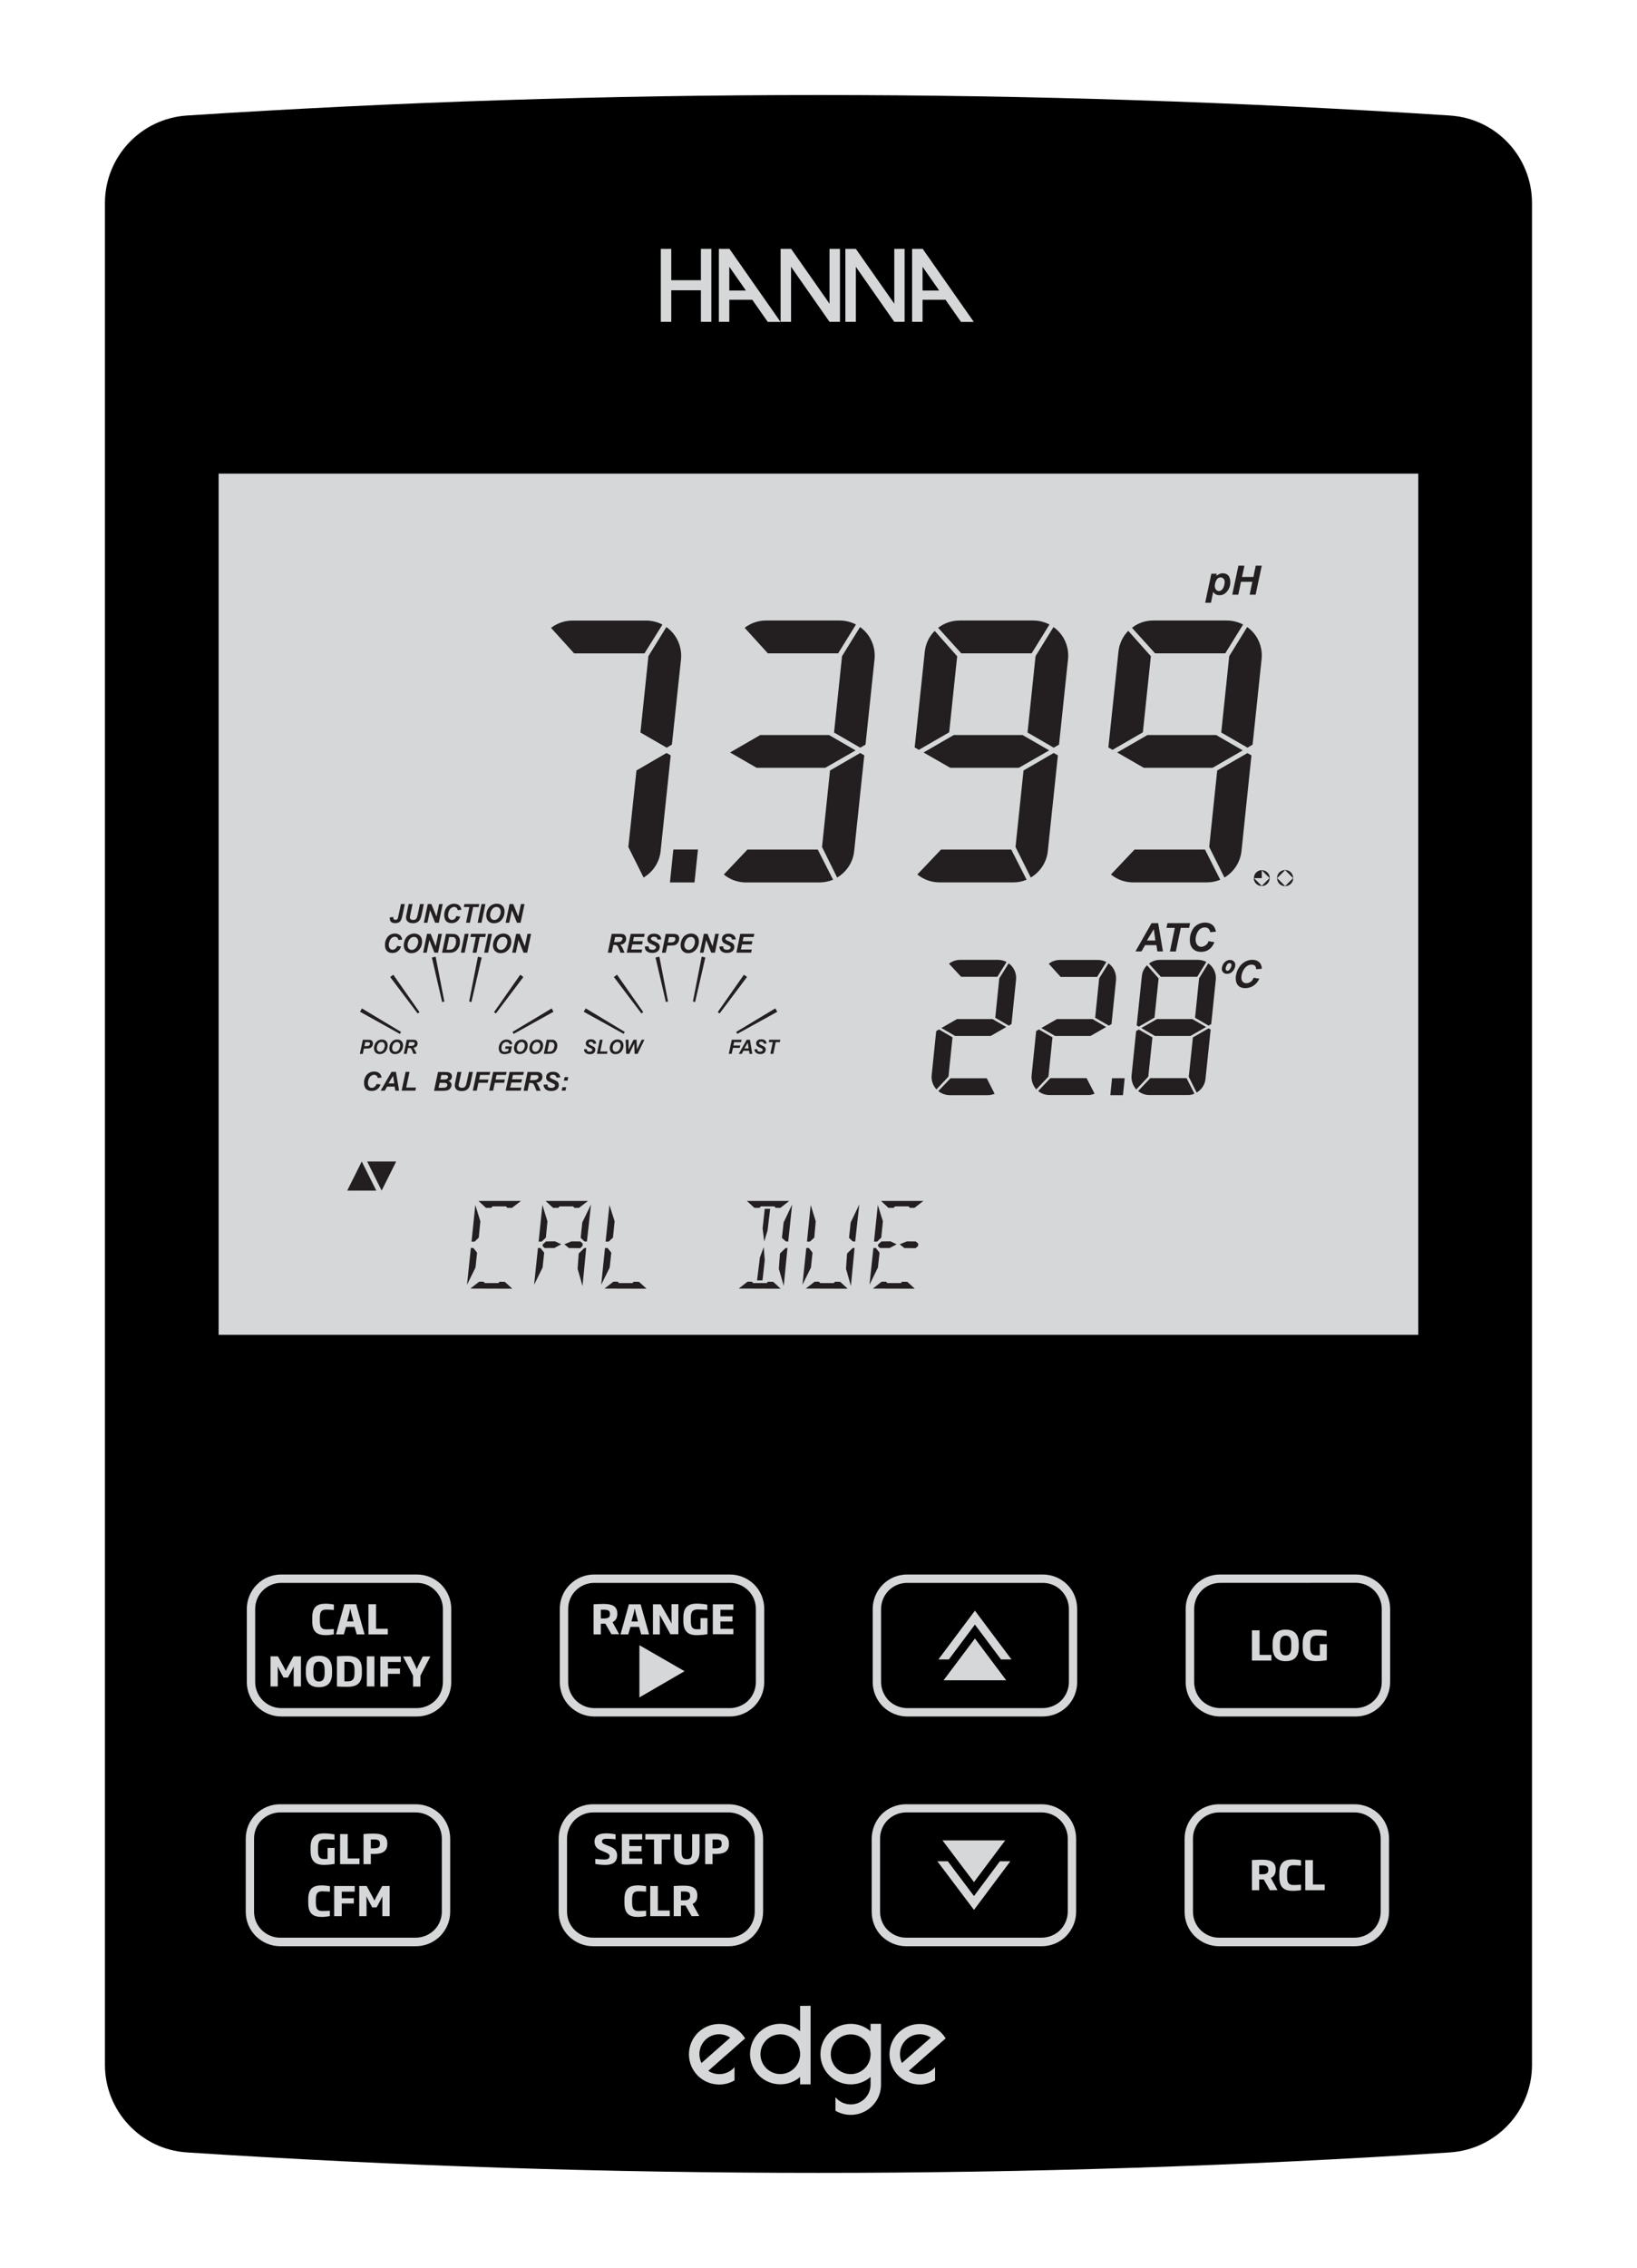 <?xml version="1.0" encoding="utf-8"?>
<!-- Generator: Adobe Illustrator 16.0.4, SVG Export Plug-In . SVG Version: 6.00 Build 0)  -->
<!DOCTYPE svg PUBLIC "-//W3C//DTD SVG 1.1//EN" "http://www.w3.org/Graphics/SVG/1.1/DTD/svg11.dtd">
<svg version="1.1" id="Layer_1" xmlns="http://www.w3.org/2000/svg" xmlns:xlink="http://www.w3.org/1999/xlink" x="0px" y="0px"
	 viewBox="9.994 0 26.006 36" enable-background="new 9.994 0 26.006 36" xml:space="preserve">
	 
	 <script  language="JavaScript" xlink:href="http://code.jquery.com/jquery-1.9.1.min.js"></script>
	 <script language="JavaScript"> 
	  $('.btn').on('click',function(e){
	  alert("Clicked");
	  });
	 </script>
<style>
svg{
 -webkit-touch-callout: none;                
        -webkit-text-size-adjust: none;            
        -webkit-user-select: none;
}

.btn:hover{
opacity:.75;
</style>

<g id="screen">
	<rect x="13.073" y="7.057" fill="#D5D7D8" width="20.073" height="14.461"/>
	<path fill="#231F20" d="M28.277,10.417l-0.359-0.403c-0.088,0.09-0.145,0.208-0.156,0.334l-0.16,1.517l0.066,0.038l0.482-0.278
		L28.277,10.417z"/>
	<path fill="#231F20" d="M29.893,11.82l0.143-1.355c0.021-0.199-0.064-0.396-0.229-0.511l-0.285,0.462l-0.127,1.212l0.418,0.241
		L29.893,11.82z"/>
	<polygon fill="#231F20" points="27.742,11.945 28.223,11.668 29.314,11.668 29.736,11.912 29.258,12.188 28.164,12.188 	"/>
	<path fill="#231F20" d="M29.379,13.965l-0.242-0.479h-1.119l-0.375,0.396c0.1,0.082,0.225,0.126,0.354,0.125h1.166
		C29.236,14.008,29.311,13.994,29.379,13.965z"/>
	<path fill="#231F20" d="M29.811,11.955l-0.48,0.276l-0.127,1.214l0.242,0.485c0.152-0.09,0.252-0.246,0.271-0.422l0.158-1.517
		L29.811,11.955z"/>
	<path fill="#231F20" d="M28.316,9.85h1.166c0.09,0,0.18,0.022,0.26,0.064l-0.283,0.457h-1.115l-0.367-0.405
		C28.072,9.89,28.193,9.849,28.316,9.85z"/>
	<path fill="#231F20" d="M24.525,11.865l0.066,0.038l0.482-0.278l0.127-1.207l-0.357-0.403c-0.09,0.09-0.146,0.208-0.158,0.334
		L24.525,11.865z"/>
	<polygon fill="#231F20" points="24.666,11.945 25.146,11.668 26.238,11.668 26.662,11.912 26.18,12.188 25.09,12.188 	"/>
	<path fill="#231F20" d="M26.73,9.954l-0.285,0.462l-0.127,1.212l0.416,0.241l0.084-0.049l0.143-1.355
		C26.982,10.266,26.895,10.069,26.73,9.954z"/>
	<path fill="#231F20" d="M26.303,13.965l-0.244-0.479h-1.115l-0.377,0.396c0.102,0.082,0.227,0.126,0.355,0.125h1.164
		C26.162,14.008,26.234,13.994,26.303,13.965z"/>
	<path fill="#231F20" d="M26.254,12.231l-0.127,1.214l0.242,0.485c0.152-0.09,0.254-0.246,0.271-0.422l0.16-1.517l-0.066-0.038
		L26.254,12.231z"/>
	<path fill="#231F20" d="M26.383,10.371l0.283-0.457c-0.08-0.042-0.168-0.064-0.26-0.064h-1.164
		c-0.125-0.001-0.246,0.04-0.344,0.116l0.367,0.405H26.383L26.383,10.371z"/>
	<polygon fill="#231F20" points="21.082,13.486 20.691,13.486 20.637,14.008 21.027,14.008 	"/>
	<polygon fill="#231F20" points="22.072,11.668 23.164,11.668 23.586,11.912 23.105,12.188 22.014,12.188 21.592,11.945 	"/>
	<path fill="#231F20" d="M23.371,10.416l-0.127,1.212l0.416,0.241l0.084-0.049l0.143-1.355c0.02-0.199-0.066-0.396-0.23-0.511
		L23.371,10.416z"/>
	<path fill="#231F20" d="M23.18,12.231l-0.127,1.214l0.24,0.485c0.152-0.09,0.254-0.246,0.271-0.422l0.16-1.517l-0.064-0.038
		L23.18,12.231z"/>
	<path fill="#231F20" d="M21.848,14.008h1.164c0.074,0,0.146-0.015,0.217-0.043l-0.244-0.479h-1.117l-0.375,0.396
		C21.592,13.965,21.719,14.009,21.848,14.008z"/>
	<path fill="#231F20" d="M21.824,9.966c0.098-0.076,0.219-0.117,0.342-0.116h1.166c0.092,0,0.18,0.022,0.26,0.064l-0.283,0.457
		h-1.117L21.824,9.966z"/>
	<path fill="#231F20" d="M20.58,9.954l-0.285,0.462l-0.127,1.212l0.418,0.241l0.082-0.049l0.145-1.355
		C20.832,10.266,20.744,10.069,20.58,9.954z"/>
	<path fill="#231F20" d="M20.105,12.231l-0.129,1.214l0.242,0.485c0.152-0.09,0.254-0.246,0.271-0.422l0.16-1.517l-0.066-0.038
		L20.105,12.231z"/>
	<path fill="#231F20" d="M20.518,9.915c-0.08-0.042-0.17-0.064-0.26-0.064h-1.166c-0.123-0.001-0.244,0.04-0.344,0.116l0.367,0.405
		h1.117L20.518,9.915z"/>
	<path fill="#231F20" d="M15.977,17.207l0.063,0.009c-0.013,0.034-0.031,0.06-0.056,0.077c-0.025,0.018-0.054,0.025-0.087,0.025
		c-0.038,0-0.067-0.011-0.088-0.032c-0.021-0.022-0.032-0.055-0.032-0.097c0-0.033,0.007-0.064,0.021-0.093
		c0.014-0.028,0.034-0.05,0.059-0.064c0.025-0.016,0.052-0.022,0.082-0.022c0.033,0,0.06,0.008,0.081,0.026
		c0.021,0.017,0.032,0.041,0.036,0.07l-0.061,0.006c-0.003-0.018-0.01-0.029-0.019-0.037c-0.01-0.009-0.022-0.013-0.038-0.013
		c-0.018,0-0.034,0.005-0.049,0.017c-0.015,0.011-0.027,0.025-0.036,0.048c-0.009,0.021-0.014,0.044-0.014,0.065
		c0,0.024,0.006,0.042,0.018,0.057c0.012,0.013,0.027,0.02,0.044,0.02c0.016,0,0.031-0.005,0.044-0.016
		C15.958,17.242,15.97,17.227,15.977,17.207z"/>
	<path fill="#231F20" d="M16.284,17.015h-0.07l-0.173,0.299h0.065l0.037-0.065h0.121l0.01,0.065h0.06L16.284,17.015z M16.165,17.198
		l0.074-0.12l0.018,0.12H16.165z"/>
	<polygon fill="#231F20" points="16.374,17.313 16.438,17.015 16.5,17.015 16.447,17.264 16.603,17.264 16.592,17.313 	"/>
	<path fill="#231F20" d="M17.116,17.159c0.02-0.007,0.034-0.016,0.044-0.027c0.009-0.012,0.014-0.027,0.014-0.043
		c0-0.012-0.003-0.023-0.008-0.034s-0.013-0.018-0.024-0.023c-0.01-0.007-0.023-0.011-0.038-0.013
		c-0.009-0.001-0.025-0.002-0.047-0.002h-0.104l-0.064,0.299h0.144c0.032,0,0.057-0.003,0.075-0.01
		c0.018-0.007,0.033-0.019,0.043-0.035c0.011-0.016,0.016-0.033,0.016-0.051c0-0.014-0.004-0.026-0.013-0.037
		C17.145,17.172,17.132,17.163,17.116,17.159z M17.094,17.246c-0.005,0.007-0.012,0.013-0.021,0.016
		c-0.009,0.003-0.026,0.005-0.051,0.005h-0.061l0.017-0.078h0.075c0.017,0,0.03,0.003,0.037,0.01
		c0.008,0.007,0.011,0.015,0.011,0.024C17.102,17.229,17.099,17.237,17.094,17.246z M17.105,17.117
		c-0.004,0.007-0.012,0.012-0.021,0.015c-0.009,0.003-0.025,0.004-0.046,0.004H16.99l0.016-0.071h0.049c0.017,0,0.028,0,0.033,0.001
		c0.008,0.002,0.015,0.005,0.019,0.011c0.004,0.004,0.007,0.011,0.007,0.019C17.112,17.103,17.11,17.109,17.105,17.117z"/>
	<path fill="#231F20" d="M17.261,17.016h0.063l-0.035,0.162l-0.009,0.04c0,0.003,0,0.007,0,0.01c0,0.013,0.004,0.021,0.013,0.029
		c0.009,0.008,0.021,0.011,0.039,0.011c0.015,0,0.027-0.002,0.037-0.008c0.01-0.005,0.018-0.014,0.023-0.025
		c0.005-0.011,0.011-0.029,0.017-0.056l0.035-0.163h0.062l-0.035,0.164c-0.007,0.034-0.016,0.062-0.025,0.079
		c-0.01,0.019-0.024,0.033-0.043,0.044c-0.02,0.012-0.044,0.017-0.074,0.017c-0.036,0-0.063-0.008-0.082-0.024
		c-0.019-0.018-0.028-0.039-0.028-0.065c0-0.006,0-0.012,0.001-0.019c0-0.004,0.003-0.018,0.007-0.037L17.261,17.016z"/>
	<polygon fill="#231F20" points="17.505,17.313 17.569,17.016 17.782,17.016 17.771,17.064 17.621,17.064 17.605,17.137 
		17.753,17.137 17.742,17.188 17.594,17.188 17.568,17.313 	"/>
	<polygon fill="#231F20" points="17.765,17.313 17.829,17.016 18.043,17.016 18.032,17.064 17.882,17.064 17.866,17.137 
		18.014,17.137 18.003,17.188 17.855,17.188 17.828,17.313 	"/>
	<polygon fill="#231F20" points="18.027,17.313 18.09,17.016 18.317,17.016 18.306,17.064 18.143,17.064 18.128,17.133 
		18.286,17.133 18.276,17.184 18.118,17.184 18.098,17.265 18.276,17.265 18.265,17.313 	"/>
	<path fill="#231F20" d="M18.611,17.094c0-0.018-0.004-0.033-0.012-0.045c-0.008-0.013-0.02-0.021-0.031-0.026
		c-0.014-0.005-0.031-0.007-0.055-0.007h-0.137l-0.064,0.299h0.063l0.026-0.124h0.026c0.015,0,0.025,0.002,0.031,0.006
		c0.01,0.007,0.019,0.021,0.027,0.039c0.016,0.036,0.025,0.062,0.031,0.079h0.068c-0.018-0.042-0.033-0.075-0.047-0.099
		c-0.007-0.011-0.016-0.021-0.023-0.028c0.033-0.004,0.056-0.014,0.071-0.03C18.604,17.14,18.611,17.119,18.611,17.094z
		 M18.538,17.122c-0.006,0.008-0.015,0.015-0.026,0.019c-0.011,0.004-0.033,0.006-0.066,0.006h-0.033l0.017-0.081h0.069
		c0.02,0,0.03,0.001,0.036,0.005c0.009,0.006,0.013,0.015,0.013,0.024C18.549,17.104,18.545,17.112,18.538,17.122z"/>
	<path fill="#231F20" d="M18.63,17.218l0.06-0.003c0.002,0.019,0.004,0.031,0.01,0.038c0.01,0.011,0.027,0.016,0.051,0.016
		c0.021,0,0.037-0.003,0.045-0.011c0.01-0.007,0.016-0.016,0.016-0.026c0-0.009-0.004-0.017-0.012-0.021
		c-0.006-0.004-0.02-0.012-0.043-0.022c-0.023-0.01-0.041-0.019-0.053-0.024c-0.01-0.007-0.02-0.017-0.025-0.026
		s-0.009-0.022-0.009-0.038c0-0.024,0.009-0.046,0.028-0.062c0.02-0.018,0.045-0.025,0.08-0.025c0.037,0,0.064,0.008,0.084,0.025
		c0.02,0.017,0.029,0.038,0.033,0.064l-0.062,0.003c0-0.014-0.006-0.024-0.016-0.033c-0.008-0.008-0.021-0.012-0.039-0.012
		s-0.031,0.003-0.037,0.009c-0.008,0.007-0.012,0.014-0.012,0.022s0.004,0.016,0.01,0.021c0.008,0.006,0.021,0.014,0.045,0.023
		c0.035,0.015,0.059,0.026,0.068,0.036c0.014,0.014,0.02,0.031,0.02,0.053c0,0.026-0.01,0.049-0.031,0.067s-0.051,0.027-0.09,0.027
		c-0.025,0-0.049-0.004-0.066-0.013c-0.021-0.009-0.033-0.021-0.041-0.036C18.633,17.255,18.629,17.237,18.63,17.218z"/>
	<polygon fill="#231F20" points="18.965,17.098 19.021,17.098 19.01,17.154 18.951,17.154 	"/>
	<polygon fill="#231F20" points="18.93,17.258 18.988,17.258 18.977,17.313 18.916,17.313 	"/>
	<path fill="#231F20" d="M29.598,15.264c-0.016-0.017-0.037-0.026-0.064-0.026c-0.035,0-0.062,0.015-0.088,0.04
		c-0.023,0.026-0.037,0.058-0.041,0.091c-0.004,0.026,0.004,0.049,0.02,0.065c0.016,0.018,0.035,0.025,0.062,0.025
		c0.023,0,0.045-0.006,0.064-0.019c0.018-0.012,0.033-0.028,0.047-0.051c0.012-0.021,0.018-0.042,0.02-0.062
		C29.621,15.303,29.615,15.281,29.598,15.264z M29.535,15.381c-0.012,0.019-0.025,0.029-0.043,0.029c-0.01,0-0.018-0.003-0.021-0.01
		c-0.004-0.006-0.006-0.014-0.006-0.023c0.002-0.021,0.01-0.042,0.021-0.061s0.025-0.027,0.043-0.027
		c0.01,0,0.018,0.003,0.021,0.009c0.006,0.006,0.008,0.014,0.008,0.025C29.555,15.342,29.549,15.361,29.535,15.381z"/>
	<path fill="#231F20" d="M29.91,15.521L30,15.536c-0.021,0.049-0.055,0.086-0.092,0.111c-0.039,0.025-0.082,0.039-0.129,0.039
		c-0.055,0-0.094-0.016-0.121-0.048c-0.025-0.032-0.037-0.078-0.031-0.139c0.008-0.049,0.021-0.096,0.047-0.135
		c0.023-0.041,0.057-0.072,0.094-0.095c0.039-0.021,0.078-0.033,0.121-0.033c0.047,0,0.084,0.014,0.109,0.038
		c0.027,0.025,0.041,0.061,0.041,0.104l-0.088,0.008c-0.002-0.025-0.008-0.043-0.02-0.055c-0.014-0.013-0.031-0.018-0.055-0.018
		s-0.049,0.007-0.07,0.022c-0.023,0.015-0.043,0.038-0.061,0.07c-0.018,0.031-0.025,0.062-0.029,0.095
		c-0.004,0.035,0.002,0.062,0.018,0.081c0.016,0.019,0.035,0.027,0.061,0.027c0.023,0,0.045-0.008,0.066-0.021
		C29.883,15.574,29.896,15.552,29.91,15.521z"/>
	<path fill="#231F20" d="M28.393,14.654h-0.105l-0.256,0.449h0.096l0.057-0.099h0.18l0.016,0.099h0.088L28.393,14.654z
		 M28.215,14.93l0.109-0.181l0.025,0.181H28.215z"/>
	<polygon fill="#231F20" points="28.674,15.104 28.58,15.104 28.658,14.729 28.525,14.729 28.541,14.654 28.9,14.654 28.885,14.729 
		28.752,14.729 	"/>
	<path fill="#231F20" d="M29.193,14.941l0.094,0.015c-0.02,0.05-0.047,0.089-0.084,0.114c-0.035,0.027-0.078,0.04-0.129,0.04
		c-0.055,0-0.098-0.017-0.129-0.049c-0.033-0.033-0.049-0.082-0.049-0.144c0-0.051,0.012-0.099,0.033-0.141
		c0.02-0.042,0.049-0.074,0.086-0.097c0.037-0.021,0.078-0.034,0.121-0.034c0.051,0,0.09,0.014,0.121,0.039
		c0.029,0.026,0.047,0.062,0.053,0.106l-0.09,0.008c-0.004-0.026-0.016-0.045-0.029-0.057c-0.014-0.013-0.031-0.019-0.057-0.019
		s-0.049,0.008-0.072,0.023c-0.021,0.016-0.039,0.04-0.053,0.072c-0.014,0.033-0.021,0.066-0.021,0.1
		c0,0.036,0.01,0.062,0.027,0.083c0.016,0.02,0.039,0.03,0.062,0.03c0.025,0,0.047-0.009,0.066-0.023
		C29.168,14.995,29.182,14.972,29.193,14.941z"/>
	<polygon fill="#231F20" points="27.633,17.385 27.834,17.385 27.861,17.116 27.66,17.116 	"/>
	<polygon fill="#231F20" points="26.537,16.319 26.785,16.177 27.35,16.177 27.566,16.303 27.318,16.445 26.756,16.445 	"/>
	<path fill="#231F20" d="M27.604,15.292l-0.148,0.239l-0.064,0.625l0.217,0.125l0.043-0.025l0.072-0.7
		C27.732,15.453,27.688,15.352,27.604,15.292z"/>
	<path fill="#231F20" d="M26.498,16.342l-0.043,0.025l-0.072,0.699c-0.01,0.083,0.02,0.166,0.074,0.228l0.193-0.204l0.064-0.623
		L26.498,16.342z"/>
	<path fill="#231F20" d="M27.383,17.361l-0.127-0.246H26.68l-0.193,0.204c0.051,0.042,0.115,0.065,0.184,0.064h0.602
		C27.309,17.385,27.348,17.377,27.383,17.361z"/>
	<path fill="#231F20" d="M27.424,15.507l0.146-0.236c-0.043-0.021-0.088-0.033-0.135-0.033h-0.604c-0.062,0-0.125,0.021-0.176,0.061
		l0.189,0.209H27.424z"/>
	<polygon fill="#231F20" points="25.197,16.177 25.762,16.177 25.98,16.303 25.732,16.445 25.168,16.445 24.949,16.319 	"/>
	<path fill="#231F20" d="M25.869,15.531l-0.064,0.625l0.215,0.125l0.043-0.025l0.072-0.7c0.012-0.103-0.033-0.204-0.117-0.264
		L25.869,15.531z"/>
	<path fill="#231F20" d="M24.912,16.342l-0.045,0.025l-0.072,0.699c-0.01,0.083,0.02,0.166,0.076,0.228l0.191-0.204l0.064-0.623
		L24.912,16.342z"/>
	<path fill="#231F20" d="M25.082,17.385h0.604c0.037,0,0.076-0.008,0.109-0.022l-0.125-0.246h-0.576L24.9,17.32
		C24.951,17.361,25.016,17.385,25.082,17.385z"/>
	<path fill="#231F20" d="M25.07,15.298c0.051-0.039,0.113-0.061,0.178-0.061h0.602c0.047,0,0.094,0.013,0.135,0.033l-0.146,0.236
		h-0.576L25.07,15.298z"/>
	<path fill="#231F20" d="M19.941,14.901c0-0.018-0.004-0.032-0.012-0.045c-0.008-0.012-0.018-0.021-0.031-0.025
		c-0.012-0.004-0.029-0.007-0.053-0.007h-0.133l-0.062,0.299h0.062L19.738,15h0.025c0.014,0,0.023,0.002,0.029,0.006
		c0.01,0.006,0.02,0.02,0.027,0.039c0.016,0.036,0.027,0.062,0.031,0.079h0.066c-0.018-0.042-0.031-0.076-0.047-0.1
		c-0.006-0.011-0.014-0.021-0.021-0.027c0.031-0.004,0.055-0.015,0.068-0.031C19.936,14.949,19.941,14.928,19.941,14.901z
		 M19.871,14.93c-0.006,0.008-0.014,0.014-0.023,0.019c-0.012,0.004-0.033,0.006-0.066,0.006h-0.033l0.018-0.081h0.066
		c0.02,0,0.031,0.002,0.035,0.005c0.01,0.005,0.016,0.014,0.016,0.023C19.881,14.913,19.877,14.921,19.871,14.93z"/>
	<polygon fill="#231F20" points="19.951,15.123 20.014,14.824 20.236,14.824 20.225,14.874 20.064,14.874 20.051,14.941 
		20.205,14.941 20.195,14.992 20.039,14.992 20.021,15.073 20.195,15.073 20.186,15.123 	"/>
	<path fill="#231F20" d="M20.238,15.025l0.061-0.003c0,0.02,0.004,0.032,0.01,0.038c0.008,0.01,0.023,0.017,0.049,0.017
		c0.02,0,0.035-0.003,0.043-0.012c0.01-0.008,0.014-0.016,0.014-0.025c0-0.009-0.004-0.018-0.01-0.022
		c-0.006-0.004-0.02-0.012-0.043-0.021c-0.021-0.011-0.039-0.02-0.051-0.025c-0.01-0.007-0.02-0.016-0.025-0.026
		s-0.008-0.022-0.008-0.037c0-0.025,0.008-0.047,0.027-0.063c0.018-0.017,0.045-0.025,0.08-0.025c0.033,0,0.061,0.009,0.082,0.025
		c0.02,0.017,0.029,0.038,0.031,0.066l-0.059,0.002c-0.002-0.015-0.008-0.025-0.016-0.033c-0.01-0.007-0.023-0.011-0.039-0.011
		c-0.018,0-0.029,0.003-0.037,0.009s-0.012,0.013-0.012,0.021c0,0.01,0.004,0.017,0.01,0.021c0.008,0.005,0.021,0.013,0.045,0.022
		c0.033,0.016,0.055,0.027,0.064,0.036c0.014,0.015,0.021,0.031,0.021,0.054c0,0.025-0.01,0.049-0.031,0.066
		c-0.021,0.02-0.051,0.028-0.088,0.028c-0.025,0-0.047-0.004-0.066-0.013c-0.02-0.01-0.031-0.021-0.041-0.036
		C20.242,15.063,20.238,15.046,20.238,15.025z"/>
	<path fill="#231F20" d="M20.773,14.856c-0.008-0.012-0.018-0.02-0.029-0.024s-0.029-0.007-0.051-0.007H20.57l-0.061,0.299h0.061
		l0.025-0.114h0.039c0.025,0,0.045-0.001,0.055-0.002c0.016-0.002,0.029-0.005,0.039-0.01s0.02-0.012,0.027-0.021
		s0.016-0.02,0.021-0.034c0.004-0.014,0.008-0.028,0.008-0.044C20.785,14.883,20.781,14.869,20.773,14.856z M20.715,14.934
		c-0.008,0.009-0.016,0.017-0.027,0.021c-0.01,0.004-0.033,0.006-0.064,0.006h-0.02l0.018-0.086h0.045
		c0.02,0,0.033,0.001,0.039,0.003c0.004,0.002,0.01,0.005,0.014,0.01c0.002,0.004,0.004,0.01,0.004,0.018
		C20.723,14.915,20.721,14.925,20.715,14.934z"/>
	<path fill="#231F20" d="M21.064,14.854c-0.023-0.022-0.053-0.035-0.09-0.035c-0.027,0-0.053,0.007-0.074,0.018
		c-0.023,0.011-0.041,0.025-0.055,0.046c-0.014,0.019-0.025,0.042-0.031,0.068c-0.006,0.019-0.008,0.037-0.008,0.056
		s0.004,0.038,0.012,0.057c0.008,0.02,0.021,0.034,0.039,0.047c0.02,0.014,0.043,0.02,0.07,0.02c0.031,0,0.061-0.008,0.086-0.024
		c0.025-0.016,0.045-0.039,0.061-0.067c0.016-0.029,0.023-0.061,0.023-0.092C21.098,14.907,21.086,14.876,21.064,14.854z
		 M21.021,15.011c-0.01,0.022-0.023,0.039-0.037,0.05c-0.016,0.011-0.031,0.018-0.049,0.018c-0.021,0-0.037-0.008-0.049-0.021
		c-0.014-0.014-0.02-0.031-0.02-0.051c0-0.034,0.01-0.064,0.029-0.092c0.018-0.028,0.043-0.042,0.072-0.042
		c0.02,0,0.035,0.006,0.049,0.02c0.012,0.013,0.018,0.032,0.018,0.055C21.035,14.967,21.031,14.989,21.021,15.011z"/>
	<polygon fill="#231F20" points="21.352,15.123 21.293,15.123 21.213,14.922 21.17,15.123 21.113,15.123 21.176,14.824 
		21.234,14.824 21.314,15.023 21.357,14.824 21.414,14.824 	"/>
	<path fill="#231F20" d="M21.424,15.025l0.059-0.003c0,0.02,0.004,0.032,0.01,0.038c0.008,0.01,0.025,0.017,0.049,0.017
		c0.021,0,0.035-0.003,0.045-0.012c0.01-0.007,0.014-0.016,0.014-0.025c0-0.009-0.004-0.018-0.012-0.022
		c-0.006-0.004-0.02-0.012-0.043-0.021c-0.023-0.011-0.041-0.02-0.051-0.025c-0.01-0.007-0.018-0.016-0.023-0.026
		c-0.006-0.01-0.01-0.022-0.01-0.037c0-0.025,0.01-0.047,0.027-0.063c0.02-0.017,0.045-0.025,0.078-0.025
		c0.035,0,0.062,0.009,0.082,0.025s0.031,0.038,0.033,0.066l-0.061,0.002c0-0.015-0.006-0.025-0.014-0.033
		c-0.01-0.007-0.023-0.011-0.041-0.011c-0.016,0-0.029,0.003-0.035,0.009c-0.008,0.006-0.012,0.013-0.012,0.021
		c0,0.01,0.004,0.017,0.01,0.021s0.021,0.013,0.045,0.022c0.035,0.016,0.057,0.027,0.066,0.036c0.014,0.015,0.02,0.031,0.02,0.054
		c0,0.025-0.01,0.049-0.029,0.066c-0.021,0.019-0.051,0.028-0.088,0.028c-0.025,0-0.049-0.004-0.066-0.013
		c-0.02-0.01-0.031-0.021-0.039-0.036C21.426,15.063,21.424,15.046,21.424,15.025z"/>
	<polygon fill="#231F20" points="21.693,15.123 21.754,14.824 21.977,14.824 21.967,14.874 21.807,14.874 21.791,14.941 
		21.947,14.941 21.936,14.992 21.781,14.992 21.764,15.073 21.938,15.073 21.926,15.123 	"/>
	<path fill="#231F20" d="M16.304,15.016l0.062,0.009c-0.012,0.034-0.03,0.06-0.055,0.077c-0.024,0.019-0.052,0.026-0.085,0.026
		c-0.037,0-0.065-0.011-0.085-0.033c-0.021-0.021-0.031-0.054-0.031-0.096c0-0.034,0.007-0.065,0.021-0.093
		c0.014-0.028,0.033-0.051,0.057-0.065c0.025-0.015,0.051-0.022,0.08-0.022c0.033,0,0.059,0.01,0.079,0.026s0.032,0.041,0.035,0.071
		l-0.059,0.005c-0.003-0.018-0.01-0.03-0.019-0.038c-0.009-0.008-0.022-0.012-0.038-0.012c-0.017,0-0.033,0.005-0.047,0.016
		c-0.014,0.011-0.026,0.026-0.035,0.048c-0.009,0.022-0.014,0.044-0.014,0.066c0,0.023,0.006,0.042,0.018,0.055
		c0.011,0.013,0.026,0.021,0.043,0.021c0.016,0,0.03-0.006,0.043-0.017C16.287,15.051,16.298,15.036,16.304,15.016z"/>
	<path fill="#231F20" d="M16.665,14.854c-0.023-0.022-0.053-0.035-0.089-0.035c-0.028,0-0.052,0.007-0.074,0.018
		c-0.021,0.011-0.04,0.025-0.054,0.046c-0.014,0.019-0.025,0.042-0.032,0.068c-0.005,0.02-0.008,0.037-0.008,0.056
		s0.004,0.038,0.012,0.057c0.008,0.02,0.021,0.034,0.04,0.047c0.019,0.014,0.042,0.02,0.07,0.02c0.032,0,0.061-0.008,0.086-0.024
		c0.025-0.016,0.045-0.039,0.061-0.067c0.015-0.029,0.022-0.061,0.022-0.092C16.699,14.907,16.688,14.876,16.665,14.854z
		 M16.623,15.011c-0.01,0.022-0.023,0.039-0.038,0.05c-0.016,0.011-0.031,0.018-0.048,0.018c-0.021,0-0.037-0.008-0.049-0.021
		c-0.013-0.014-0.019-0.031-0.019-0.051c0-0.034,0.01-0.064,0.028-0.092c0.019-0.028,0.043-0.042,0.073-0.042
		c0.02,0,0.036,0.006,0.049,0.02c0.012,0.013,0.019,0.032,0.019,0.055C16.638,14.967,16.633,14.989,16.623,15.011z"/>
	<polygon fill="#231F20" points="16.953,15.123 16.896,15.123 16.815,14.922 16.773,15.123 16.716,15.123 16.778,14.824 
		16.836,14.824 16.916,15.023 16.958,14.824 17.015,14.824 	"/>
	<path fill="#231F20" d="M17.297,14.907c-0.003-0.014-0.008-0.023-0.014-0.033c-0.005-0.01-0.013-0.019-0.021-0.025
		c-0.008-0.007-0.017-0.012-0.026-0.016c-0.01-0.003-0.021-0.006-0.033-0.007c-0.006-0.001-0.021-0.001-0.043-0.001h-0.081
		l-0.062,0.299h0.105c0.027,0,0.046-0.001,0.059-0.004c0.023-0.005,0.041-0.015,0.055-0.025c0.019-0.015,0.034-0.035,0.047-0.06
		c0.012-0.025,0.018-0.054,0.018-0.085C17.301,14.933,17.299,14.919,17.297,14.907z M17.227,15.011
		c-0.008,0.018-0.019,0.033-0.03,0.044c-0.008,0.008-0.018,0.013-0.028,0.016c-0.01,0.004-0.027,0.005-0.049,0.005h-0.032
		l0.042-0.202h0.036c0.018,0,0.031,0.001,0.038,0.003c0.01,0.004,0.019,0.011,0.025,0.021c0.006,0.011,0.01,0.027,0.01,0.048
		C17.239,14.971,17.235,14.993,17.227,15.011z"/>
	<polygon fill="#231F20" points="17.315,15.123 17.377,14.824 17.439,14.824 17.376,15.123 	"/>
	<polygon fill="#231F20" points="17.564,15.123 17.502,15.123 17.554,14.874 17.466,14.874 17.477,14.824 17.713,14.824 
		17.702,14.874 17.615,14.874 	"/>
	<polygon fill="#231F20" points="17.686,15.123 17.749,14.824 17.81,14.824 17.748,15.123 	"/>
	<path fill="#231F20" d="M18.081,14.854c-0.022-0.022-0.053-0.035-0.089-0.035c-0.028,0-0.052,0.007-0.074,0.018
		c-0.021,0.011-0.04,0.025-0.054,0.046c-0.014,0.019-0.024,0.042-0.031,0.068c-0.005,0.02-0.008,0.037-0.008,0.056
		s0.004,0.038,0.012,0.057c0.008,0.02,0.021,0.034,0.041,0.047c0.019,0.014,0.042,0.02,0.07,0.02c0.032,0,0.061-0.008,0.086-0.024
		c0.025-0.016,0.045-0.039,0.061-0.067c0.015-0.029,0.022-0.061,0.022-0.092C18.115,14.907,18.104,14.876,18.081,14.854z
		 M18.039,15.011c-0.01,0.022-0.022,0.039-0.038,0.05c-0.015,0.011-0.031,0.018-0.048,0.018c-0.021,0-0.037-0.008-0.049-0.021
		c-0.013-0.014-0.019-0.031-0.019-0.051c0-0.034,0.009-0.064,0.028-0.092c0.019-0.028,0.043-0.042,0.074-0.042
		c0.02,0,0.036,0.006,0.048,0.02c0.013,0.013,0.019,0.032,0.019,0.055C18.054,14.967,18.049,14.989,18.039,15.011z"/>
	<polygon fill="#231F20" points="18.369,15.123 18.311,15.123 18.231,14.922 18.189,15.123 18.131,15.123 18.194,14.824 
		18.251,14.824 18.332,15.023 18.374,14.824 18.431,14.824 	"/>
	<path fill="#231F20" d="M16.364,14.351h0.061l-0.038,0.182c-0.01,0.048-0.023,0.08-0.04,0.097s-0.042,0.024-0.076,0.024
		c-0.028,0-0.05-0.006-0.064-0.02c-0.014-0.013-0.021-0.031-0.021-0.054c0-0.005,0-0.011,0.001-0.017l0.057-0.006
		c0,0.006-0.001,0.011-0.001,0.016c0,0.01,0.002,0.017,0.008,0.021c0.006,0.005,0.014,0.007,0.025,0.007
		c0.016,0,0.027-0.004,0.033-0.014c0.005-0.007,0.011-0.027,0.017-0.061L16.364,14.351z"/>
	<path fill="#231F20" d="M16.486,14.351h0.062l-0.034,0.162l-0.008,0.04c0,0.003-0.001,0.007-0.001,0.01
		c0,0.013,0.004,0.021,0.013,0.029c0.009,0.007,0.021,0.011,0.038,0.011c0.015,0,0.027-0.002,0.037-0.008
		c0.01-0.005,0.017-0.014,0.022-0.025c0.005-0.011,0.011-0.029,0.016-0.056l0.035-0.163h0.061l-0.034,0.164
		c-0.007,0.034-0.016,0.062-0.025,0.079c-0.01,0.019-0.024,0.033-0.043,0.044c-0.019,0.012-0.043,0.017-0.072,0.017
		c-0.035,0-0.061-0.008-0.08-0.024c-0.019-0.018-0.028-0.039-0.028-0.066c0-0.005,0-0.011,0.001-0.018
		c0-0.004,0.003-0.018,0.007-0.037L16.486,14.351z"/>
	<polygon fill="#231F20" points="16.965,14.648 16.907,14.648 16.826,14.449 16.784,14.648 16.727,14.648 16.79,14.351 
		16.847,14.351 16.928,14.55 16.97,14.351 17.027,14.351 	"/>
	<path fill="#231F20" d="M17.244,14.542l0.062,0.009c-0.012,0.034-0.03,0.059-0.054,0.077c-0.024,0.018-0.053,0.026-0.085,0.026
		c-0.036,0-0.065-0.011-0.085-0.032c-0.02-0.022-0.031-0.055-0.031-0.097c0-0.033,0.007-0.064,0.021-0.093
		c0.014-0.028,0.033-0.05,0.057-0.064c0.025-0.016,0.051-0.022,0.08-0.022c0.033,0,0.059,0.009,0.079,0.026s0.032,0.041,0.036,0.07
		l-0.059,0.006c-0.003-0.018-0.01-0.03-0.019-0.038c-0.009-0.009-0.021-0.013-0.037-0.013c-0.017,0-0.033,0.005-0.048,0.017
		c-0.015,0.01-0.026,0.025-0.035,0.048c-0.009,0.021-0.014,0.044-0.014,0.065c0,0.024,0.006,0.042,0.018,0.056
		c0.011,0.013,0.026,0.02,0.043,0.02c0.016,0,0.03-0.005,0.043-0.015C17.228,14.577,17.237,14.562,17.244,14.542z"/>
	<polygon fill="#231F20" points="17.459,14.648 17.398,14.648 17.45,14.399 17.362,14.399 17.372,14.351 17.608,14.351 
		17.598,14.399 17.511,14.399 	"/>
	<polygon fill="#231F20" points="17.582,14.648 17.644,14.351 17.706,14.351 17.643,14.648 	"/>
	<path fill="#231F20" d="M17.977,14.38c-0.023-0.023-0.053-0.035-0.09-0.035c-0.028,0-0.052,0.006-0.074,0.017
		c-0.022,0.012-0.04,0.026-0.054,0.046c-0.014,0.02-0.025,0.042-0.032,0.068c-0.005,0.02-0.008,0.038-0.008,0.057
		s0.004,0.037,0.012,0.057c0.008,0.019,0.021,0.034,0.04,0.047s0.042,0.019,0.07,0.019c0.032,0,0.061-0.008,0.086-0.023
		c0.025-0.016,0.045-0.039,0.06-0.068c0.015-0.028,0.022-0.06,0.022-0.091C18.011,14.433,17.999,14.402,17.977,14.38z
		 M17.934,14.537c-0.01,0.021-0.022,0.039-0.038,0.05c-0.015,0.011-0.031,0.017-0.048,0.017c-0.02,0-0.037-0.007-0.049-0.021
		c-0.012-0.015-0.019-0.031-0.019-0.051c0-0.034,0.009-0.064,0.028-0.093c0.019-0.027,0.043-0.042,0.073-0.042
		c0.02,0,0.036,0.007,0.048,0.021c0.013,0.013,0.019,0.032,0.019,0.055C17.949,14.493,17.944,14.515,17.934,14.537z"/>
	<polygon fill="#231F20" points="18.264,14.648 18.207,14.648 18.126,14.449 18.084,14.648 18.027,14.648 18.089,14.351 
		18.147,14.351 18.228,14.55 18.27,14.351 18.327,14.351 	"/>
	<polygon fill="#231F20" points="17.846,16.069 17.848,16.07 17.85,16.073 17.852,16.074 17.854,16.075 17.856,16.077 
		17.858,16.078 17.859,16.079 17.861,16.081 17.863,16.082 17.865,16.083 17.866,16.084 17.868,16.086 17.87,16.087 17.872,16.088 
		18.308,15.51 18.305,15.507 18.302,15.505 18.296,15.5 18.293,15.498 18.29,15.496 18.287,15.494 18.283,15.491 18.28,15.489 
		18.271,15.481 18.268,15.479 18.265,15.478 18.258,15.474 17.843,16.066 	"/>
	<polygon fill="#231F20" points="17.586,15.188 17.447,15.898 17.452,15.899 17.454,15.9 17.456,15.9 17.459,15.901 17.461,15.901 
		17.463,15.902 17.465,15.902 17.467,15.903 17.472,15.904 17.474,15.904 17.476,15.906 17.478,15.906 17.481,15.907 17.483,15.907 
		17.646,15.201 17.642,15.2 17.638,15.199 17.634,15.198 17.631,15.198 17.627,15.196 17.623,15.195 17.62,15.194 17.616,15.193 
		17.612,15.192 17.609,15.192 17.605,15.191 17.601,15.19 17.597,15.189 17.593,15.188 	"/>
	<polygon fill="#231F20" points="16.633,16.086 16.634,16.084 16.636,16.083 16.638,16.082 16.64,16.081 16.642,16.079 
		16.644,16.078 16.646,16.077 16.647,16.075 16.649,16.074 16.651,16.073 16.653,16.07 16.654,16.069 16.656,16.068 16.658,16.066 
		16.243,15.474 16.239,15.476 16.236,15.478 16.233,15.479 16.23,15.481 16.227,15.484 16.217,15.491 16.215,15.494 16.212,15.496 
		16.208,15.498 16.205,15.5 16.199,15.505 16.193,15.51 16.629,16.088 	"/>
	<polygon fill="#231F20" points="17.023,15.906 17.025,15.906 17.027,15.904 17.029,15.904 17.036,15.902 17.038,15.902 
		17.04,15.901 17.043,15.901 17.045,15.9 17.047,15.9 17.053,15.898 16.915,15.188 16.911,15.188 16.908,15.188 16.904,15.189 
		16.9,15.19 16.897,15.191 16.893,15.192 16.889,15.192 16.885,15.193 16.882,15.194 16.878,15.195 16.874,15.196 16.87,15.198 
		16.866,15.198 16.863,15.199 16.855,15.201 17.018,15.907 	"/>
	<polygon fill="#231F20" points="15.74,16.015 15.738,16.018 15.736,16.021 15.735,16.023 15.733,16.027 15.731,16.031 
		15.729,16.035 15.727,16.038 15.725,16.041 15.723,16.044 15.721,16.048 15.719,16.051 15.717,16.055 15.714,16.061 16.347,16.413 
		16.35,16.409 16.351,16.407 16.352,16.404 16.353,16.402 16.354,16.4 16.355,16.398 16.357,16.396 16.36,16.391 16.361,16.389 
		16.362,16.387 16.364,16.383 16.365,16.381 15.744,16.008 15.742,16.011 	"/>
	<polygon fill="#231F20" points="18.153,16.411 18.153,16.413 18.787,16.061 18.785,16.058 18.781,16.051 18.779,16.048 
		18.777,16.044 18.777,16.041 18.775,16.038 18.773,16.035 18.771,16.031 18.77,16.027 18.768,16.023 18.766,16.021 18.764,16.018 
		18.762,16.015 18.758,16.008 18.135,16.381 18.138,16.385 18.139,16.387 18.14,16.389 18.141,16.391 18.144,16.395 18.145,16.396 
		18.146,16.398 18.147,16.4 18.148,16.402 18.149,16.404 18.15,16.407 18.152,16.409 	"/>
	<polygon fill="#231F20" points="21.4,16.068 21.402,16.07 21.404,16.071 21.406,16.073 21.408,16.075 21.41,16.076 21.41,16.077 
		21.412,16.079 21.414,16.08 21.416,16.081 21.418,16.083 21.42,16.084 21.424,16.085 21.424,16.086 21.426,16.088 21.861,15.509 
		21.859,15.507 21.855,15.504 21.85,15.5 21.848,15.498 21.844,15.495 21.842,15.493 21.838,15.491 21.834,15.489 21.824,15.481 
		21.822,15.479 21.818,15.478 21.812,15.473 21.396,16.066 	"/>
	<polygon fill="#231F20" points="21.141,15.188 21.002,15.898 21.006,15.899 21.008,15.899 21.01,15.9 21.014,15.9 21.016,15.901 
		21.018,15.901 21.02,15.902 21.021,15.902 21.025,15.903 21.027,15.904 21.029,15.904 21.031,15.906 21.035,15.906 21.037,15.906 
		21.199,15.2 21.195,15.199 21.193,15.199 21.189,15.198 21.186,15.196 21.182,15.195 21.178,15.194 21.174,15.193 21.17,15.192 
		21.166,15.192 21.162,15.191 21.158,15.19 21.154,15.189 21.152,15.189 21.148,15.188 	"/>
	<polygon fill="#231F20" points="20.188,16.085 20.189,16.084 20.191,16.083 20.193,16.081 20.193,16.08 20.195,16.079 
		20.197,16.077 20.199,16.076 20.201,16.075 20.203,16.073 20.205,16.071 20.207,16.07 20.209,16.068 20.211,16.067 20.213,16.066 
		19.797,15.473 19.793,15.475 19.789,15.478 19.787,15.479 19.783,15.481 19.781,15.483 19.771,15.491 19.77,15.493 19.766,15.495 
		19.762,15.498 19.76,15.5 19.752,15.504 19.746,15.509 20.184,16.088 	"/>
	<polygon fill="#231F20" points="20.576,15.906 20.578,15.904 20.58,15.904 20.584,15.903 20.59,15.902 20.592,15.901 
		20.594,15.901 20.598,15.9 20.6,15.9 20.602,15.899 20.607,15.898 20.469,15.188 20.467,15.188 20.461,15.188 20.457,15.189 
		20.453,15.189 20.449,15.19 20.447,15.191 20.443,15.192 20.439,15.192 20.436,15.193 20.432,15.194 20.428,15.195 20.424,15.196 
		20.42,15.198 20.416,15.199 20.408,15.2 20.572,15.906 	"/>
	<polygon fill="#231F20" points="19.295,16.014 19.293,16.018 19.291,16.021 19.289,16.023 19.287,16.026 19.285,16.031 
		19.283,16.034 19.281,16.037 19.279,16.041 19.277,16.044 19.275,16.047 19.273,16.051 19.271,16.054 19.268,16.061 19.902,16.412 
		19.904,16.408 19.904,16.406 19.906,16.403 19.906,16.401 19.908,16.399 19.908,16.397 19.91,16.396 19.914,16.391 19.914,16.389 
		19.916,16.387 19.918,16.383 19.92,16.381 19.299,16.007 19.297,16.011 	"/>
	<polygon fill="#231F20" points="21.707,16.41 21.707,16.412 22.342,16.061 22.34,16.057 22.336,16.051 22.334,16.047 
		22.332,16.044 22.33,16.041 22.328,16.037 22.326,16.034 22.324,16.031 22.322,16.026 22.32,16.023 22.318,16.021 22.316,16.018 
		22.314,16.014 22.311,16.007 21.689,16.381 21.691,16.385 21.693,16.387 21.693,16.389 21.695,16.391 21.697,16.395 21.699,16.396 
		21.699,16.397 21.701,16.399 21.701,16.401 21.703,16.403 21.703,16.406 21.705,16.408 	"/>
	<path fill="#231F20" d="M15.911,16.531c-0.006-0.01-0.013-0.016-0.023-0.02c-0.009-0.004-0.022-0.005-0.038-0.005h-0.092
		l-0.047,0.224h0.046l0.018-0.085h0.03c0.02,0,0.033,0,0.041-0.001c0.012-0.002,0.022-0.004,0.03-0.008
		c0.007-0.003,0.014-0.008,0.021-0.015c0.007-0.007,0.012-0.016,0.016-0.026c0.004-0.01,0.006-0.021,0.006-0.033
		S15.916,16.54,15.911,16.531z M15.865,16.588c-0.004,0.007-0.011,0.012-0.019,0.015c-0.008,0.003-0.024,0.004-0.049,0.004h-0.014
		l0.014-0.063h0.033c0.015,0,0.025,0.001,0.029,0.002c0.004,0.001,0.007,0.004,0.01,0.008c0.002,0.003,0.004,0.008,0.004,0.013
		C15.873,16.574,15.87,16.582,15.865,16.588z"/>
	<path fill="#231F20" d="M16.128,16.527c-0.017-0.018-0.039-0.025-0.067-0.025c-0.021,0-0.039,0.004-0.056,0.013
		c-0.016,0.008-0.029,0.021-0.04,0.034c-0.011,0.014-0.019,0.032-0.024,0.051c-0.004,0.016-0.006,0.029-0.006,0.042
		c0,0.015,0.003,0.028,0.009,0.042c0.006,0.015,0.016,0.026,0.03,0.035c0.014,0.01,0.032,0.014,0.053,0.014
		c0.024,0,0.045-0.006,0.064-0.018c0.019-0.012,0.034-0.029,0.045-0.051c0.011-0.022,0.017-0.045,0.017-0.069
		C16.153,16.567,16.145,16.545,16.128,16.527z M16.096,16.646c-0.008,0.018-0.017,0.029-0.029,0.038
		c-0.011,0.008-0.023,0.012-0.036,0.012c-0.015,0-0.028-0.005-0.037-0.016c-0.009-0.011-0.014-0.022-0.014-0.039
		c0-0.024,0.007-0.048,0.021-0.069c0.014-0.021,0.032-0.03,0.055-0.03c0.015,0,0.027,0.005,0.037,0.015
		c0.009,0.01,0.014,0.024,0.014,0.042C16.108,16.612,16.104,16.629,16.096,16.646z"/>
	<path fill="#231F20" d="M16.372,16.527c-0.017-0.018-0.04-0.025-0.067-0.025c-0.021,0-0.039,0.004-0.056,0.013
		c-0.016,0.008-0.029,0.021-0.04,0.034c-0.011,0.014-0.019,0.032-0.024,0.051c-0.004,0.016-0.006,0.029-0.006,0.042
		c0,0.015,0.003,0.028,0.009,0.042c0.006,0.015,0.016,0.026,0.03,0.035c0.014,0.01,0.032,0.014,0.053,0.014
		c0.024,0,0.045-0.006,0.064-0.018s0.034-0.029,0.045-0.051c0.011-0.022,0.017-0.045,0.017-0.069
		C16.397,16.567,16.389,16.545,16.372,16.527z M16.34,16.646c-0.008,0.018-0.017,0.029-0.029,0.038
		c-0.011,0.008-0.023,0.012-0.036,0.012c-0.015,0-0.028-0.005-0.037-0.016c-0.009-0.011-0.014-0.022-0.014-0.039
		c0-0.024,0.007-0.048,0.021-0.069c0.014-0.021,0.032-0.03,0.055-0.03c0.015,0,0.027,0.005,0.037,0.015
		c0.009,0.01,0.014,0.024,0.014,0.042C16.351,16.612,16.347,16.629,16.34,16.646z"/>
	<path fill="#231F20" d="M16.628,16.564c0-0.014-0.003-0.024-0.009-0.033c-0.006-0.01-0.014-0.017-0.023-0.021
		c-0.009-0.003-0.023-0.005-0.04-0.005h-0.1l-0.047,0.224h0.046l0.02-0.093h0.019c0.011,0,0.019,0.001,0.023,0.004
		c0.007,0.005,0.014,0.016,0.021,0.029c0.011,0.026,0.019,0.046,0.023,0.059h0.05c-0.013-0.032-0.024-0.057-0.035-0.074
		c-0.005-0.009-0.011-0.016-0.017-0.021c0.023-0.003,0.041-0.011,0.052-0.023C16.622,16.6,16.628,16.584,16.628,16.564z
		 M16.574,16.585c-0.004,0.006-0.011,0.011-0.019,0.014s-0.024,0.004-0.049,0.004h-0.024l0.013-0.06h0.051
		c0.013,0,0.022,0.001,0.026,0.003c0.007,0.004,0.01,0.01,0.01,0.018C16.581,16.573,16.579,16.579,16.574,16.585z"/>
	<path fill="#231F20" d="M18.026,16.61h0.101l-0.02,0.097c-0.012,0.007-0.026,0.014-0.043,0.019
		c-0.018,0.005-0.035,0.008-0.053,0.008c-0.028,0-0.049-0.006-0.064-0.019c-0.02-0.017-0.03-0.042-0.03-0.074
		c0-0.021,0.004-0.043,0.013-0.062c0.01-0.024,0.025-0.042,0.044-0.057c0.019-0.013,0.042-0.02,0.067-0.02s0.047,0.006,0.062,0.018
		c0.016,0.013,0.026,0.029,0.031,0.054l-0.043,0.004c-0.004-0.013-0.01-0.022-0.019-0.028c-0.009-0.006-0.019-0.01-0.032-0.01
		c-0.015,0-0.028,0.004-0.041,0.012c-0.012,0.008-0.022,0.02-0.029,0.036c-0.007,0.017-0.01,0.034-0.01,0.053
		c0,0.02,0.004,0.033,0.013,0.042s0.021,0.014,0.038,0.014c0.01,0,0.02-0.001,0.03-0.004c0.011-0.003,0.02-0.006,0.027-0.01
		l0.007-0.034h-0.057L18.026,16.61z"/>
	<path fill="#231F20" d="M18.352,16.527c-0.017-0.018-0.04-0.025-0.067-0.025c-0.021,0-0.04,0.004-0.056,0.013
		c-0.016,0.008-0.03,0.021-0.041,0.034c-0.01,0.015-0.019,0.032-0.023,0.051c-0.004,0.016-0.006,0.029-0.006,0.042
		c0,0.015,0.003,0.028,0.009,0.042c0.006,0.015,0.016,0.026,0.03,0.035c0.014,0.01,0.032,0.014,0.052,0.014
		c0.024,0,0.046-0.006,0.065-0.018s0.034-0.029,0.045-0.051c0.011-0.022,0.017-0.045,0.017-0.069
		C18.378,16.567,18.369,16.545,18.352,16.527z M18.32,16.646c-0.007,0.018-0.017,0.029-0.028,0.038
		c-0.011,0.008-0.023,0.012-0.036,0.012c-0.016,0-0.028-0.005-0.037-0.016c-0.009-0.011-0.014-0.022-0.014-0.039
		c0-0.024,0.007-0.048,0.021-0.069c0.014-0.021,0.033-0.03,0.055-0.03c0.015,0,0.027,0.005,0.036,0.015
		c0.01,0.01,0.014,0.024,0.014,0.042C18.332,16.612,18.328,16.629,18.32,16.646z"/>
	<path fill="#231F20" d="M18.596,16.527c-0.018-0.018-0.039-0.025-0.066-0.025c-0.021,0-0.039,0.004-0.056,0.013
		c-0.016,0.008-0.029,0.021-0.04,0.034s-0.019,0.032-0.024,0.051c-0.004,0.016-0.006,0.029-0.006,0.042
		c0,0.015,0.003,0.028,0.009,0.042c0.006,0.015,0.016,0.026,0.03,0.035c0.014,0.01,0.032,0.014,0.052,0.014
		c0.023,0,0.046-0.006,0.064-0.018c0.02-0.012,0.035-0.029,0.045-0.051c0.012-0.022,0.018-0.045,0.018-0.069
		C18.622,16.567,18.613,16.545,18.596,16.527z M18.564,16.646c-0.008,0.018-0.016,0.029-0.028,0.038
		c-0.011,0.008-0.022,0.012-0.036,0.012c-0.015,0-0.028-0.005-0.037-0.016c-0.009-0.011-0.014-0.022-0.014-0.039
		c0-0.024,0.007-0.048,0.021-0.069c0.014-0.021,0.032-0.03,0.055-0.03c0.015,0,0.027,0.005,0.037,0.015
		c0.009,0.01,0.014,0.024,0.014,0.042C18.576,16.612,18.572,16.629,18.564,16.646z"/>
	<path fill="#231F20" d="M18.844,16.567c-0.002-0.01-0.008-0.018-0.012-0.024s-0.008-0.014-0.014-0.02
		c-0.006-0.005-0.014-0.009-0.02-0.012c-0.008-0.003-0.018-0.005-0.025-0.006c-0.006,0-0.016,0-0.033,0H18.68l-0.047,0.224h0.078
		c0.021,0,0.035-0.001,0.045-0.003c0.018-0.004,0.031-0.01,0.043-0.019c0.014-0.012,0.025-0.026,0.033-0.044
		c0.01-0.02,0.016-0.041,0.016-0.064C18.848,16.588,18.846,16.578,18.844,16.567z M18.791,16.646
		c-0.006,0.015-0.014,0.025-0.023,0.033c-0.006,0.005-0.014,0.009-0.021,0.012c-0.008,0.002-0.02,0.003-0.037,0.003h-0.021
		l0.031-0.15h0.025c0.016,0,0.023,0.001,0.029,0.003c0.008,0.003,0.014,0.008,0.018,0.016c0.006,0.008,0.01,0.021,0.01,0.036
		C18.801,16.616,18.797,16.633,18.791,16.646z"/>
	<path fill="#231F20" d="M19.273,16.657l0.043-0.003c0,0.015,0.004,0.023,0.008,0.028c0.006,0.008,0.02,0.012,0.037,0.012
		c0.014,0,0.025-0.003,0.033-0.008c0.006-0.005,0.01-0.012,0.01-0.02c0-0.007-0.004-0.013-0.008-0.018
		c-0.004-0.003-0.016-0.009-0.033-0.016c-0.018-0.008-0.029-0.014-0.037-0.019c-0.008-0.006-0.014-0.013-0.02-0.021
		c-0.004-0.008-0.006-0.018-0.006-0.028c0-0.019,0.006-0.034,0.02-0.047s0.035-0.019,0.061-0.019s0.047,0.006,0.061,0.019
		c0.014,0.014,0.023,0.029,0.023,0.049L19.42,16.57c0-0.011-0.004-0.019-0.012-0.023c-0.006-0.006-0.016-0.009-0.029-0.009
		c-0.012,0-0.021,0.002-0.025,0.007c-0.006,0.005-0.008,0.01-0.008,0.017c0,0.006,0.002,0.013,0.008,0.017
		c0.004,0.004,0.016,0.01,0.033,0.018c0.025,0.011,0.041,0.021,0.049,0.027c0.01,0.01,0.016,0.022,0.016,0.039
		c0,0.02-0.008,0.037-0.021,0.051c-0.018,0.014-0.039,0.021-0.066,0.021c-0.02,0-0.035-0.003-0.049-0.009
		c-0.014-0.007-0.025-0.016-0.031-0.026C19.275,16.686,19.271,16.672,19.273,16.657z"/>
	<polygon fill="#231F20" points="19.477,16.729 19.523,16.505 19.568,16.505 19.529,16.691 19.645,16.691 19.637,16.729 	"/>
	<path fill="#231F20" d="M19.873,16.526c-0.018-0.017-0.041-0.025-0.066-0.025c-0.021,0-0.041,0.004-0.057,0.013
		s-0.029,0.021-0.041,0.035c-0.01,0.014-0.018,0.031-0.023,0.051c-0.004,0.016-0.006,0.029-0.006,0.042
		c0,0.016,0.004,0.029,0.01,0.042c0.006,0.015,0.016,0.026,0.029,0.036c0.016,0.009,0.031,0.014,0.053,0.014
		c0.023,0,0.047-0.006,0.064-0.018c0.02-0.012,0.035-0.029,0.047-0.051c0.01-0.022,0.016-0.045,0.016-0.069
		C19.898,16.567,19.891,16.545,19.873,16.526z M19.842,16.646c-0.008,0.018-0.018,0.029-0.029,0.038
		c-0.01,0.008-0.023,0.012-0.035,0.012c-0.016,0-0.029-0.005-0.037-0.016c-0.01-0.011-0.014-0.022-0.014-0.039
		c0-0.024,0.006-0.048,0.02-0.069c0.016-0.021,0.033-0.031,0.057-0.031c0.014,0,0.025,0.005,0.035,0.015s0.014,0.024,0.014,0.042
		C19.854,16.612,19.85,16.629,19.842,16.646z"/>
	<polygon fill="#231F20" points="20.123,16.729 20.076,16.729 20.07,16.565 19.99,16.729 19.941,16.729 19.934,16.505 
		19.979,16.505 19.98,16.663 20.059,16.505 20.107,16.505 20.113,16.661 20.188,16.505 20.232,16.505 	"/>
	<polygon fill="#231F20" points="21.572,16.729 21.619,16.505 21.775,16.505 21.768,16.543 21.656,16.543 21.646,16.597 
		21.754,16.597 21.746,16.634 21.639,16.634 21.617,16.729 	"/>
	<path fill="#231F20" d="M21.908,16.505h-0.051l-0.127,0.225h0.047l0.027-0.05h0.09l0.008,0.05h0.043L21.908,16.505z M21.82,16.643
		l0.053-0.09l0.014,0.09H21.82z"/>
	<path fill="#231F20" d="M21.98,16.657l0.043-0.003c0.002,0.015,0.004,0.023,0.008,0.028c0.006,0.008,0.02,0.012,0.037,0.012
		c0.014,0,0.025-0.003,0.033-0.008c0.006-0.005,0.01-0.012,0.01-0.02c0-0.007-0.002-0.013-0.008-0.018
		c-0.004-0.003-0.014-0.009-0.033-0.016c-0.018-0.008-0.029-0.014-0.037-0.019c-0.008-0.006-0.014-0.013-0.02-0.021
		c-0.004-0.008-0.006-0.018-0.006-0.028c0-0.019,0.006-0.034,0.02-0.047s0.035-0.019,0.061-0.019s0.047,0.006,0.061,0.018
		c0.014,0.014,0.021,0.029,0.025,0.05l-0.045,0.001c-0.002-0.01-0.006-0.019-0.012-0.023c-0.006-0.006-0.016-0.008-0.029-0.008
		s-0.021,0.002-0.027,0.006c-0.004,0.005-0.008,0.01-0.008,0.017c0,0.006,0.004,0.013,0.008,0.017
		c0.006,0.004,0.016,0.01,0.033,0.018c0.025,0.011,0.043,0.021,0.049,0.027c0.01,0.01,0.016,0.022,0.016,0.04
		c0,0.02-0.008,0.037-0.021,0.051c-0.018,0.014-0.039,0.021-0.066,0.021c-0.02,0-0.035-0.003-0.049-0.01s-0.025-0.016-0.031-0.027
		C21.982,16.686,21.979,16.672,21.98,16.657z"/>
	<polygon fill="#231F20" points="22.279,16.729 22.232,16.729 22.271,16.543 22.207,16.543 22.215,16.505 22.391,16.505 
		22.383,16.543 22.318,16.543 	"/>
	<path fill="#231F20" d="M29.508,9.136C29.484,9.111,29.455,9.1,29.42,9.1c-0.018,0-0.033,0.003-0.051,0.01
		c-0.016,0.007-0.033,0.018-0.053,0.032l0.008-0.034h-0.086l-0.098,0.46h0.092l0.035-0.173c0.023,0.036,0.057,0.054,0.102,0.054
		c0.043,0,0.082-0.019,0.113-0.054c0.037-0.042,0.057-0.092,0.057-0.151C29.539,9.195,29.527,9.16,29.508,9.136z M29.436,9.311
		c-0.01,0.025-0.021,0.043-0.035,0.055c-0.014,0.011-0.027,0.016-0.043,0.016c-0.018,0-0.033-0.007-0.045-0.021
		c-0.014-0.014-0.02-0.034-0.02-0.061c0-0.018,0.004-0.039,0.012-0.062s0.02-0.042,0.033-0.054s0.029-0.018,0.047-0.018
		c0.02,0,0.033,0.006,0.047,0.02c0.012,0.014,0.018,0.032,0.018,0.058C29.449,9.263,29.445,9.286,29.436,9.311z"/>
	<polygon fill="#231F20" points="29.889,9.235 29.709,9.235 29.666,9.44 29.57,9.44 29.668,8.98 29.764,8.98 29.725,9.159 
		29.906,9.159 29.943,8.98 30.039,8.98 29.941,9.44 29.846,9.44 	"/>
	<polygon fill="#231F20" points="16.057,18.9 16.288,18.438 15.827,18.438 	"/>
	<polygon fill="#231F20" points="15.741,18.438 15.972,18.9 15.51,18.9 	"/>
	<path fill="#231F20" d="M28.4,15.531l-0.184-0.208c-0.047,0.047-0.076,0.106-0.082,0.172l-0.082,0.782l0.033,0.021l0.25-0.145
		L28.4,15.531z"/>
	<path fill="#231F20" d="M29.236,16.256l0.072-0.7c0.012-0.103-0.033-0.204-0.119-0.264l-0.146,0.239l-0.064,0.625l0.215,0.125
		L29.236,16.256z"/>
	<path fill="#231F20" d="M28.969,17.361l-0.125-0.246h-0.576l-0.193,0.204c0.051,0.042,0.115,0.065,0.184,0.064h0.602
		C28.896,17.385,28.934,17.377,28.969,17.361z"/>
	<path fill="#231F20" d="M28.043,16.368l-0.072,0.699c-0.01,0.083,0.02,0.166,0.074,0.228l0.191-0.204l0.066-0.623l-0.217-0.125
		L28.043,16.368z"/>
	<path fill="#231F20" d="M28.424,15.237h0.602c0.047,0,0.092,0.013,0.133,0.033l-0.145,0.236h-0.578l-0.189-0.209
		C28.295,15.259,28.357,15.237,28.424,15.237z"/>
	<polygon fill="#231F20" points="28.125,16.319 28.373,16.177 28.936,16.177 29.154,16.303 28.906,16.445 28.342,16.445 	"/>
	<path fill="#231F20" d="M29.193,16.325l-0.248,0.143l-0.066,0.626l0.125,0.25c0.078-0.046,0.133-0.127,0.141-0.218l0.082-0.783
		L29.193,16.325z"/>
	<polygon fill="#231F20" points="23.941,19.779 23.973,19.812 24.125,19.812 24.238,19.752 24.139,19.705 23.996,19.707 
		23.945,19.754 	"/>
	<polygon fill="#231F20" points="23.994,19.646 24.02,19.387 23.939,19.128 23.879,19.709 23.928,19.709 	"/>
	<polygon fill="#231F20" points="24.109,19.174 23.99,19.064 24.664,19.064 24.521,19.174 24.449,19.174 24.428,19.15 24.213,19.15 
		24.191,19.174 	"/>
	<polygon fill="#231F20" points="24.539,19.814 24.578,19.779 24.582,19.742 24.541,19.707 24.402,19.706 24.287,19.752 
		24.361,19.812 	"/>
	<polygon fill="#231F20" points="23.869,19.811 23.807,20.395 23.941,20.121 23.967,19.885 23.908,19.811 	"/>
	<polygon fill="#231F20" points="24.305,20.368 24.326,20.346 24.408,20.348 24.527,20.457 23.861,20.455 24,20.346 24.07,20.346 
		24.092,20.368 	"/>
	<polygon fill="#231F20" points="23.482,19.65 23.508,19.406 23.645,19.12 23.58,19.709 23.541,19.706 	"/>
	<polygon fill="#231F20" points="22.93,19.646 22.953,19.387 22.873,19.128 22.814,19.709 22.861,19.709 	"/>
	<polygon fill="#231F20" points="22.803,19.811 22.742,20.395 22.877,20.121 22.902,19.885 22.844,19.811 	"/>
	<polygon fill="#231F20" points="23.238,20.368 23.262,20.346 23.342,20.348 23.461,20.457 22.795,20.455 22.936,20.346 
		23.004,20.346 23.025,20.368 	"/>
	<polygon fill="#231F20" points="23.57,19.811 23.512,20.414 23.434,20.141 23.451,19.898 23.541,19.811 	"/>
	<polygon fill="#231F20" points="22.416,19.65 22.443,19.406 22.578,19.12 22.516,19.709 22.477,19.706 	"/>
	<polygon fill="#231F20" points="22.229,19.189 22.188,19.531 22.135,19.709 22.109,19.5 22.143,19.189 	"/>
	<polygon fill="#231F20" points="21.979,19.174 21.859,19.064 22.533,19.064 22.391,19.174 22.318,19.174 22.295,19.15 22.08,19.15 
		22.061,19.174 	"/>
	<polygon fill="#231F20" points="22.174,20.368 22.195,20.346 22.277,20.348 22.396,20.457 21.73,20.455 21.869,20.346 
		21.939,20.346 21.959,20.368 	"/>
	<polygon fill="#231F20" points="22.127,19.796 22.066,19.961 22.021,20.325 22.107,20.325 22.143,20.006 	"/>
	<polygon fill="#231F20" points="22.504,19.811 22.445,20.414 22.367,20.141 22.385,19.898 22.475,19.811 	"/>
	<polygon fill="#231F20" points="19.732,19.646 19.758,19.387 19.676,19.128 19.615,19.709 19.664,19.709 	"/>
	<polygon fill="#231F20" points="19.605,19.811 19.545,20.395 19.68,20.121 19.705,19.885 19.646,19.811 	"/>
	<polygon fill="#231F20" points="20.041,20.368 20.064,20.346 20.145,20.348 20.266,20.457 19.598,20.455 19.738,20.346 
		19.807,20.346 19.828,20.368 	"/>
	<polygon fill="#231F20" points="19.219,19.65 19.244,19.406 19.383,19.12 19.318,19.709 19.277,19.706 	"/>
	<polygon fill="#231F20" points="18.614,19.779 18.645,19.812 18.799,19.812 18.91,19.752 18.811,19.705 18.668,19.707 
		18.616,19.754 	"/>
	<polygon fill="#231F20" points="18.666,19.646 18.691,19.387 18.611,19.128 18.551,19.709 18.6,19.709 	"/>
	<polygon fill="#231F20" points="18.781,19.174 18.661,19.064 19.336,19.064 19.191,19.174 19.119,19.174 19.098,19.15 
		18.883,19.15 18.863,19.174 	"/>
	<polygon fill="#231F20" points="19.211,19.814 19.248,19.779 19.252,19.742 19.213,19.707 19.072,19.706 18.959,19.752 
		19.033,19.812 	"/>
	<polygon fill="#231F20" points="18.54,19.811 18.479,20.395 18.614,20.121 18.639,19.885 18.58,19.811 	"/>
	<polygon fill="#231F20" points="19.307,19.811 19.248,20.414 19.17,20.141 19.188,19.898 19.277,19.811 	"/>
	<polygon fill="#231F20" points="17.6,19.646 17.625,19.387 17.545,19.128 17.485,19.71 17.534,19.71 	"/>
	<polygon fill="#231F20" points="17.715,19.174 17.595,19.064 18.271,19.064 18.127,19.174 18.054,19.174 18.033,19.15 
		17.818,19.15 17.798,19.174 	"/>
	<polygon fill="#231F20" points="17.474,19.811 17.413,20.395 17.548,20.121 17.573,19.885 17.514,19.811 	"/>
	<polygon fill="#231F20" points="17.91,20.368 17.932,20.346 18.013,20.348 18.133,20.457 17.466,20.455 17.606,20.346 
		17.675,20.346 17.697,20.368 	"/>
	
		<path fill="none" stroke="#231F20" stroke-width="0.25" stroke-linecap="round" stroke-linejoin="round" stroke-miterlimit="10" d="
		M30.041,13.939c0-0.001-0.002-0.001-0.002-0.001s-0.002,0-0.002,0.001s0.002,0.001,0.002,0.001S30.041,13.94,30.041,13.939z"/>
	
		<circle fill="none" stroke="#231F20" stroke-width="0.255" stroke-linecap="round" stroke-linejoin="round" stroke-miterlimit="10" cx="30.41" cy="13.939" r="0.001"/>
</g>
<path id="face" d="M33.029,1.834c-6.682-0.434-13.385-0.434-20.066,0c-0.732,0.048-1.302,0.656-1.302,1.39v29.554
	c0,0.732,0.57,1.343,1.302,1.39c6.682,0.433,13.385,0.433,20.066,0c0.732-0.049,1.303-0.656,1.303-1.39V3.224
	C34.332,2.49,33.762,1.881,33.029,1.834z M32.525,21.189H13.467V7.518h19.058V21.189L32.525,21.189z"/>
<g id="hanna">
	<polygon fill="#D5D7D8" points="21.129,5.109 21.295,5.109 21.295,3.95 21.129,3.95 21.129,4.448 20.658,4.448 20.658,3.95 
		20.492,3.95 20.492,5.109 20.658,5.109 20.658,4.608 21.129,4.608 	"/>
	<polygon fill="#D5D7D8" points="23.338,3.95 23.338,5.109 23.172,5.109 22.561,4.235 22.561,5.109 22.395,5.109 22.395,3.95 
		22.562,3.95 23.172,4.821 23.172,3.95 	"/>
	<polygon fill="#D5D7D8" points="24.365,3.95 24.365,5.109 24.201,5.109 23.59,4.235 23.59,5.109 23.424,5.109 23.424,3.95 
		23.59,3.95 24.201,4.821 24.201,3.95 	"/>
	<path fill="#D5D7D8" d="M21.582,3.95h-0.168v1.159h0.166V4.759h0.365l0.246,0.351h0.203L21.582,3.95z M21.58,4.614V4.235
		l0.264,0.377H21.58V4.614z"/>
	<path fill="#D5D7D8" d="M24.652,3.95h-0.168v1.159h0.166V4.759h0.365l0.246,0.351h0.203L24.652,3.95z M24.65,4.614V4.235
		l0.264,0.377H24.65V4.614z"/>
</g>
<g id="edge">
	<path fill="#D5D7D8" d="M21.666,32.811c-0.059,0.07-0.146,0.114-0.244,0.114c-0.064,0-0.125-0.019-0.176-0.052l0.23-0.203v-0.001
		l0.121-0.104l0.107-0.096l0,0l0.127-0.111c-0.084-0.139-0.236-0.229-0.412-0.229c-0.266,0-0.48,0.216-0.48,0.481
		c0,0.267,0.215,0.48,0.48,0.48c0.09,0,0.174-0.023,0.244-0.066v-0.213H21.666z M21.105,32.607c0-0.174,0.141-0.315,0.314-0.315
		c0.066,0,0.125,0.021,0.176,0.054l-0.457,0.403C21.117,32.707,21.105,32.659,21.105,32.607z"/>
	<path fill="#D5D7D8" d="M24.852,32.811c-0.059,0.07-0.146,0.114-0.244,0.114c-0.064,0-0.125-0.019-0.176-0.052l0.23-0.203v-0.001
		l0.119-0.104l0.109-0.096l0,0l0.127-0.111c-0.084-0.139-0.236-0.229-0.41-0.229c-0.268,0-0.482,0.216-0.482,0.481
		c0,0.267,0.217,0.48,0.482,0.48c0.088,0,0.172-0.023,0.242-0.066v-0.213H24.852z M24.291,32.607c0-0.174,0.143-0.315,0.316-0.315
		c0.064,0,0.125,0.021,0.174,0.054l-0.459,0.403C24.303,32.707,24.291,32.659,24.291,32.607z"/>
	<path fill="#D5D7D8" d="M22.705,31.842v0.402c-0.084-0.074-0.193-0.118-0.314-0.118c-0.268,0-0.482,0.216-0.482,0.481
		c0,0.265,0.215,0.48,0.482,0.48c0.121,0,0.23-0.044,0.314-0.117v0.117h0.166v-1.247L22.705,31.842L22.705,31.842z M22.391,32.924
		c-0.176,0-0.316-0.142-0.316-0.316c0-0.174,0.143-0.315,0.316-0.315s0.314,0.142,0.314,0.315
		C22.705,32.782,22.564,32.924,22.391,32.924z"/>
	<path fill="#D5D7D8" d="M23.824,32.127v0.118c-0.084-0.073-0.195-0.118-0.314-0.118c-0.268,0-0.482,0.215-0.482,0.48
		c0,0.267,0.217,0.481,0.482,0.481c0.119,0,0.23-0.045,0.314-0.118v0.104v0.031c-0.008,0.168-0.145,0.301-0.314,0.301
		c-0.1,0-0.188-0.045-0.244-0.115v0.215c0.07,0.041,0.154,0.066,0.244,0.066c0.26,0,0.473-0.207,0.48-0.465l0,0v-0.98H23.824
		L23.824,32.127z M23.508,32.925c-0.174,0-0.316-0.142-0.316-0.315s0.143-0.316,0.316-0.316c0.17,0,0.309,0.133,0.316,0.3v0.033
		C23.816,32.792,23.678,32.925,23.508,32.925z"/>
</g>
<g id="log" class="btn">
	<path fill="#D5D7D8" d="M31.531,24.994c0.146,0,0.283,0.057,0.387,0.158c0.104,0.104,0.16,0.242,0.16,0.389v1.16
		c0,0.145-0.057,0.283-0.16,0.387c-0.102,0.102-0.24,0.16-0.387,0.16h-2.154c-0.145,0-0.283-0.059-0.387-0.16
		c-0.104-0.104-0.16-0.242-0.16-0.387v-1.16c0-0.146,0.059-0.285,0.16-0.387c0.104-0.104,0.242-0.16,0.387-0.16H31.531z"/>
	<path id="btn_3_" d="M31.531,25.126c0.109,0,0.215,0.044,0.293,0.121c0.078,0.078,0.121,0.185,0.121,0.294v1.16
		c0,0.109-0.043,0.215-0.121,0.293c-0.078,0.076-0.184,0.121-0.293,0.121h-2.154c-0.109,0-0.215-0.045-0.293-0.121
		c-0.076-0.078-0.119-0.184-0.119-0.293v-1.16c0-0.109,0.043-0.216,0.119-0.293c0.078-0.078,0.184-0.121,0.293-0.121L31.531,25.126z
		"/>
	<path fill="#D5D7D8" d="M29.883,26.359V25.88h0.121v0.39h0.188v0.09H29.883L29.883,26.359z"/>
	<path fill="#D5D7D8" d="M30.418,26.37c-0.123,0-0.207-0.06-0.207-0.226v-0.049c0-0.166,0.084-0.226,0.207-0.226
		s0.209,0.06,0.209,0.226v0.049C30.627,26.311,30.543,26.37,30.418,26.37z M30.508,26.096c0-0.1-0.031-0.131-0.09-0.131
		c-0.057,0-0.09,0.031-0.09,0.131v0.049c0,0.103,0.033,0.133,0.09,0.133s0.09-0.03,0.09-0.133V26.096z"/>
	<path fill="#D5D7D8" d="M30.9,26.37c-0.113,0-0.211-0.04-0.211-0.222v-0.058c0-0.19,0.109-0.221,0.213-0.221
		c0.072,0,0.146,0.012,0.168,0.019v0.082c-0.033-0.003-0.104-0.007-0.145-0.007c-0.074,0-0.117,0.017-0.117,0.127v0.058
		c0,0.102,0.031,0.129,0.098,0.129c0.02,0,0.039,0,0.055-0.002v-0.174h0.111v0.252C31.039,26.361,30.973,26.37,30.9,26.37z"/>
</g>
<g id="cal" class="btn">
	<path fill="#D5D7D8" d="M16.616,24.994c0.145,0,0.284,0.057,0.386,0.158c0.102,0.103,0.161,0.242,0.161,0.389v1.16
		c0,0.145-0.058,0.283-0.16,0.387c-0.102,0.102-0.242,0.16-0.387,0.16h-2.154c-0.145,0-0.284-0.059-0.386-0.16
		s-0.161-0.242-0.161-0.387v-1.16c0-0.146,0.058-0.285,0.16-0.387c0.102-0.104,0.242-0.16,0.387-0.16H16.616L16.616,24.994z"/>
	<path d="M16.616,25.127c0.11-0.001,0.215,0.043,0.292,0.121c0.078,0.077,0.122,0.184,0.122,0.293v1.16
		c0,0.109-0.043,0.215-0.121,0.293c-0.078,0.076-0.183,0.121-0.293,0.121h-2.154c-0.109,0-0.215-0.045-0.292-0.121
		c-0.078-0.078-0.122-0.184-0.122-0.293v-1.16c0-0.109,0.043-0.216,0.121-0.293c0.078-0.078,0.184-0.121,0.293-0.121H16.616z"/>
	<path fill="#D5D7D8" d="M15.169,25.957c-0.136,0-0.215-0.051-0.215-0.223V25.68c0-0.173,0.079-0.223,0.215-0.223
		c0.04,0,0.105,0.008,0.129,0.014v0.086c-0.032-0.002-0.079-0.006-0.118-0.006c-0.071,0-0.105,0.023-0.105,0.129v0.055
		c0,0.105,0.034,0.13,0.105,0.13c0.04,0,0.085-0.003,0.117-0.005v0.084C15.275,25.949,15.209,25.957,15.169,25.957z"/>
	<path fill="#D5D7D8" d="M15.661,25.945l-0.034-0.119h-0.136l-0.035,0.119h-0.124l0.133-0.479h0.187l0.134,0.479H15.661z
		 M15.576,25.613c-0.006-0.023-0.011-0.049-0.015-0.074h-0.004c-0.004,0.025-0.008,0.051-0.015,0.074l-0.034,0.126h0.103
		L15.576,25.613z"/>
	<path fill="#D5D7D8" d="M15.847,25.945v-0.479h0.121v0.389h0.187v0.09H15.847L15.847,25.945z"/>
	<path fill="#D5D7D8" d="M14.659,26.771v-0.236c0-0.028,0.001-0.051,0.003-0.078H14.66c-0.01,0.021-0.021,0.043-0.031,0.062
		l-0.061,0.111h-0.07l-0.06-0.111c-0.01-0.02-0.021-0.041-0.031-0.062h-0.001c0.001,0.027,0.001,0.05,0.001,0.078v0.236h-0.115
		v-0.478h0.118l0.093,0.17c0.01,0.019,0.021,0.038,0.03,0.06h0.001c0.01-0.021,0.02-0.041,0.03-0.061l0.093-0.169h0.118v0.478
		H14.659L14.659,26.771z"/>
	<path fill="#D5D7D8" d="M15.061,26.783c-0.124,0-0.208-0.061-0.208-0.225V26.51c0-0.166,0.085-0.226,0.208-0.226
		c0.124,0,0.208,0.06,0.208,0.226v0.049C15.269,26.725,15.185,26.783,15.061,26.783z M15.151,26.51c0-0.1-0.032-0.133-0.09-0.133
		c-0.057,0-0.089,0.033-0.089,0.133v0.049c0,0.102,0.034,0.133,0.089,0.133c0.057,0,0.09-0.031,0.09-0.133V26.51z"/>
	<path fill="#D5D7D8" d="M15.512,26.777c-0.062,0-0.103,0-0.165-0.006v-0.478c0.061-0.005,0.099-0.006,0.165-0.006
		c0.161,0,0.231,0.067,0.231,0.219v0.05C15.744,26.71,15.676,26.777,15.512,26.777z M15.626,26.508c0-0.102-0.032-0.129-0.112-0.129
		h-0.049v0.311h0.049c0.08,0,0.112-0.03,0.112-0.133V26.508z"/>
	<path fill="#D5D7D8" d="M15.822,26.771v-0.478h0.12v0.478H15.822z"/>
	<path fill="#D5D7D8" d="M16.157,26.383v0.104h0.191v0.084h-0.191v0.203h-0.121v-0.479h0.326v0.088H16.157L16.157,26.383z"/>
	<path fill="#D5D7D8" d="M16.673,26.6v0.174h-0.117V26.6l-0.16-0.305h0.123l0.064,0.127c0.01,0.021,0.022,0.049,0.03,0.072h0.003
		c0.007-0.023,0.021-0.051,0.031-0.072l0.064-0.127h0.12L16.673,26.6z"/>
</g>
<g id="up" class="btn">
	<path fill="#D5D7D8" d="M26.559,24.994c0.146,0,0.285,0.057,0.387,0.158c0.105,0.104,0.16,0.242,0.16,0.389v1.16
		c0.002,0.145-0.057,0.283-0.158,0.387c-0.104,0.102-0.242,0.16-0.389,0.16h-2.154c-0.145,0-0.283-0.059-0.387-0.16
		c-0.102-0.104-0.16-0.242-0.16-0.387v-1.16c0-0.146,0.059-0.285,0.16-0.387c0.104-0.104,0.242-0.16,0.387-0.16H26.559
		L26.559,24.994z"/>
	<path id="btn_4_" d="M26.559,25.127c0.109-0.001,0.217,0.043,0.293,0.121c0.078,0.077,0.123,0.184,0.123,0.293v1.16
		c0,0.109-0.045,0.215-0.121,0.293c-0.078,0.076-0.186,0.121-0.295,0.121h-2.154c-0.109,0-0.215-0.045-0.293-0.121
		c-0.076-0.078-0.121-0.184-0.121-0.293v-1.16c0-0.109,0.045-0.216,0.121-0.293c0.078-0.078,0.184-0.121,0.293-0.121H26.559
		L26.559,25.127z"/>
	<polygon fill="#D5D7D8" points="25.482,26.01 24.984,26.673 25.979,26.673 	"/>
	<polygon fill="#D5D7D8" points="25.482,25.568 24.902,26.342 25.068,26.342 25.482,25.789 25.896,26.342 26.062,26.342 	"/>
</g>
<g id="range" class="btn">
	<path fill="#D5D7D8" d="M21.588,24.994c0.145,0,0.283,0.057,0.387,0.158c0.104,0.103,0.16,0.242,0.16,0.389v1.16
		c0,0.145-0.057,0.283-0.16,0.387c-0.104,0.102-0.242,0.16-0.387,0.16h-2.154c-0.145,0-0.283-0.059-0.387-0.16
		s-0.16-0.242-0.16-0.387v-1.16c0-0.146,0.057-0.285,0.16-0.387c0.104-0.104,0.242-0.16,0.387-0.16H21.588L21.588,24.994z"/>
	<path id="btn_7_" d="M21.588,25.127c0.109-0.001,0.215,0.043,0.293,0.121c0.078,0.077,0.121,0.184,0.121,0.293v1.16
		c0,0.109-0.043,0.215-0.119,0.293c-0.078,0.076-0.186,0.121-0.293,0.121h-2.154c-0.111,0-0.215-0.045-0.293-0.121
		c-0.078-0.078-0.123-0.184-0.123-0.293v-1.16c0-0.109,0.043-0.216,0.121-0.293c0.078-0.078,0.184-0.121,0.293-0.121H21.588z"/>
	<path fill="#D5D7D8" d="M19.709,25.945l-0.098-0.17h-0.072v0.17h-0.115v-0.478c0.047-0.003,0.096-0.006,0.154-0.006
		c0.119,0,0.223,0.022,0.223,0.154v0.004c0,0.069-0.029,0.108-0.076,0.132l0.105,0.191h-0.121V25.945z M19.684,25.619
		c0-0.055-0.031-0.066-0.102-0.066c-0.016,0-0.027,0-0.043,0v0.139h0.045c0.07,0,0.1-0.016,0.1-0.067V25.619L19.684,25.619z"/>
	<path fill="#D5D7D8" d="M20.18,25.945l-0.033-0.119H20.01l-0.035,0.119h-0.123l0.133-0.478h0.186l0.135,0.478H20.18z
		 M20.096,25.613c-0.006-0.023-0.012-0.049-0.016-0.074h-0.006c-0.002,0.025-0.008,0.051-0.014,0.074l-0.035,0.127h0.104
		L20.096,25.613z"/>
	<path fill="#D5D7D8" d="M20.646,25.945l-0.137-0.248c-0.014-0.021-0.025-0.045-0.035-0.064l0,0c0,0.024,0.002,0.051,0.002,0.076
		v0.236h-0.109v-0.478h0.123l0.139,0.243c0.014,0.021,0.025,0.046,0.035,0.066l0,0c0-0.021-0.002-0.053-0.002-0.082v-0.229h0.109
		v0.477h-0.125V25.945z"/>
	<path fill="#D5D7D8" d="M21.061,25.957c-0.113,0-0.211-0.04-0.211-0.223v-0.058c0-0.19,0.109-0.22,0.215-0.22
		c0.07,0,0.145,0.011,0.166,0.018v0.082c-0.033-0.002-0.105-0.007-0.145-0.007c-0.074,0-0.117,0.017-0.117,0.127v0.058
		c0,0.104,0.031,0.129,0.098,0.129c0.018,0,0.039,0,0.055-0.002v-0.174h0.111v0.254C21.199,25.948,21.133,25.957,21.061,25.957z"/>
	<path fill="#D5D7D8" d="M21.318,25.945v-0.478h0.326v0.087h-0.205v0.104h0.191v0.082h-0.191v0.116h0.205v0.086h-0.326V25.945z"/>
	<polygon fill="#D5D7D8" points="20.152,26.945 20.869,26.529 20.152,26.116 	"/>
</g>
<g id="rcl" class="btn">
	<path fill="#D5D7D8" d="M31.514,28.641c0.145,0,0.283,0.058,0.387,0.158c0.104,0.104,0.16,0.242,0.16,0.389v1.16
		c0,0.146-0.059,0.283-0.16,0.387c-0.102,0.103-0.242,0.16-0.387,0.16h-2.154c-0.145,0-0.283-0.059-0.387-0.16
		c-0.104-0.104-0.16-0.241-0.16-0.387v-1.16c0-0.146,0.057-0.285,0.16-0.388c0.102-0.103,0.242-0.159,0.387-0.159H31.514z"/>
	<path id="btn_2_" d="M31.514,28.771c0.109,0,0.215,0.045,0.293,0.121c0.078,0.078,0.121,0.184,0.121,0.293v1.16
		c0,0.11-0.043,0.217-0.121,0.293c-0.078,0.077-0.184,0.121-0.293,0.121h-2.154c-0.109,0.001-0.215-0.044-0.293-0.121
		c-0.078-0.076-0.121-0.183-0.121-0.293v-1.16c0-0.109,0.043-0.215,0.121-0.293c0.078-0.076,0.184-0.121,0.293-0.121H31.514z"/>
	<path fill="#D5D7D8" d="M30.168,30.006l-0.098-0.171h-0.072v0.171h-0.115v-0.479c0.049-0.002,0.096-0.006,0.154-0.006
		c0.119,0,0.223,0.022,0.223,0.153v0.005c0,0.07-0.029,0.108-0.076,0.133l0.105,0.192L30.168,30.006L30.168,30.006z M30.143,29.678
		c0-0.054-0.031-0.066-0.104-0.066c-0.016,0-0.025,0-0.041,0.002v0.139h0.043c0.07,0,0.102-0.018,0.102-0.068V29.678L30.143,29.678z
		"/>
	<path fill="#D5D7D8" d="M30.533,30.016c-0.137,0-0.215-0.05-0.215-0.223v-0.055c0-0.172,0.078-0.221,0.215-0.221
		c0.039,0,0.105,0.006,0.129,0.014v0.085c-0.029-0.003-0.078-0.007-0.117-0.007c-0.068,0-0.104,0.024-0.104,0.129v0.055
		c0,0.105,0.035,0.13,0.104,0.13c0.039,0,0.088-0.003,0.117-0.005v0.086C30.639,30.01,30.572,30.016,30.533,30.016z"/>
	<path fill="#D5D7D8" d="M30.73,30.006v-0.479h0.121v0.388h0.188v0.091H30.73L30.73,30.006z"/>
</g>
<g id="glp" class="btn">
	<path fill="#D5D7D8" d="M16.599,28.641c0.145,0,0.284,0.058,0.387,0.158c0.103,0.104,0.16,0.242,0.16,0.389v1.16
		c0,0.146-0.058,0.283-0.16,0.387c-0.103,0.103-0.242,0.16-0.387,0.16h-2.154c-0.145,0-0.284-0.059-0.387-0.16
		c-0.103-0.104-0.16-0.241-0.16-0.387v-1.16c0-0.146,0.057-0.285,0.16-0.388s0.242-0.159,0.387-0.159H16.599z"/>
	<path id="btn_6_" d="M16.599,28.771c0.11,0,0.215,0.045,0.293,0.121c0.078,0.078,0.121,0.184,0.121,0.293v1.16
		c0,0.11-0.043,0.217-0.121,0.293c-0.078,0.077-0.183,0.121-0.293,0.121h-2.154c-0.11,0.001-0.215-0.044-0.293-0.121
		c-0.078-0.076-0.122-0.183-0.122-0.293v-1.16c0-0.109,0.043-0.215,0.121-0.293c0.078-0.076,0.184-0.121,0.293-0.121H16.599z"/>
	<path fill="#D5D7D8" d="M15.139,29.604c-0.114,0-0.211-0.041-0.211-0.223v-0.057c0-0.191,0.109-0.221,0.213-0.221
		c0.071,0,0.145,0.012,0.167,0.018v0.082c-0.034-0.002-0.106-0.006-0.145-0.006c-0.075,0-0.117,0.016-0.117,0.127v0.057
		c0,0.104,0.031,0.129,0.097,0.129c0.019,0,0.039,0,0.055-0.002v-0.174h0.112v0.254C15.277,29.594,15.21,29.604,15.139,29.604z"/>
	<path fill="#D5D7D8" d="M15.397,29.592v-0.478h0.121v0.388h0.187v0.09H15.397L15.397,29.592z"/>
	<path fill="#D5D7D8" d="M15.934,29.43c-0.016,0-0.03,0-0.049-0.002v0.164h-0.116v-0.478c0.053-0.005,0.098-0.007,0.153-0.007
		c0.125,0,0.225,0.024,0.225,0.156v0.006C16.147,29.404,16.047,29.43,15.934,29.43z M16.03,29.264
		c-0.001-0.055-0.034-0.064-0.1-0.064c-0.015,0-0.032,0.001-0.045,0.001v0.139h0.045c0.067,0,0.1-0.013,0.1-0.067V29.264z"/>
	<path fill="#D5D7D8" d="M15.106,30.43c-0.136,0-0.215-0.051-0.215-0.223V30.15c0-0.172,0.079-0.221,0.215-0.221
		c0.039,0,0.105,0.008,0.129,0.014v0.086c-0.032-0.002-0.079-0.006-0.118-0.006c-0.071,0-0.105,0.022-0.105,0.127v0.057
		c0,0.104,0.034,0.129,0.105,0.129c0.039,0,0.085-0.002,0.117-0.005v0.085C15.212,30.422,15.145,30.43,15.106,30.43z"/>
	<path fill="#D5D7D8" d="M15.423,30.029v0.104h0.192v0.083h-0.192v0.202h-0.12v-0.479h0.326v0.09H15.423L15.423,30.029z"/>
	<path fill="#D5D7D8" d="M16.068,30.418v-0.236c0-0.029,0-0.051,0.002-0.078h-0.001c-0.01,0.021-0.021,0.043-0.031,0.062
		l-0.061,0.112h-0.07l-0.06-0.112c-0.01-0.019-0.021-0.04-0.031-0.062h-0.001c0.001,0.027,0.002,0.049,0.002,0.078v0.236h-0.116
		v-0.479h0.118l0.093,0.17c0.01,0.02,0.021,0.039,0.03,0.06h0.001c0.01-0.021,0.02-0.041,0.03-0.06l0.093-0.17h0.118v0.479H16.068
		L16.068,30.418z"/>
</g>
<g id="down" class="btn">
	<path fill="#D5D7D8" d="M26.543,28.641c0.145,0,0.283,0.058,0.387,0.158c0.104,0.104,0.16,0.242,0.16,0.389v1.16
		c0,0.146-0.059,0.283-0.16,0.387c-0.102,0.103-0.242,0.16-0.387,0.16h-2.154c-0.146,0-0.283-0.059-0.389-0.16
		c-0.102-0.104-0.158-0.241-0.158-0.387v-1.16c0-0.146,0.059-0.285,0.158-0.388c0.104-0.103,0.242-0.159,0.389-0.159H26.543z"/>
	<path id="btn_1_" d="M26.543,28.771c0.109,0,0.215,0.045,0.291,0.121c0.078,0.078,0.123,0.184,0.123,0.293v1.16
		c0,0.11-0.045,0.217-0.121,0.293c-0.076,0.077-0.184,0.121-0.295,0.121h-2.152c-0.109,0.001-0.215-0.044-0.293-0.121
		c-0.078-0.076-0.121-0.183-0.121-0.293v-1.16c0-0.109,0.043-0.215,0.121-0.293c0.078-0.076,0.184-0.121,0.293-0.121H26.543z"/>
	<polygon fill="#D5D7D8" points="25.467,29.877 25.963,29.215 24.967,29.215 	"/>
	<polygon fill="#D5D7D8" points="25.467,30.318 26.045,29.546 25.879,29.546 25.467,30.098 25.051,29.546 24.885,29.546 	"/>
</g>
<g id="setup" class="btn" >
	<path fill="#D5D7D8" d="M21.57,28.641c0.145,0,0.283,0.058,0.387,0.158c0.104,0.104,0.16,0.242,0.16,0.389v1.16
		c0,0.146-0.057,0.283-0.16,0.387c-0.104,0.103-0.242,0.16-0.387,0.16h-2.154c-0.145,0-0.283-0.059-0.387-0.16
		c-0.104-0.104-0.16-0.241-0.16-0.387v-1.16c0-0.146,0.057-0.285,0.16-0.388s0.242-0.159,0.387-0.159H21.57z"/>
	<path id="btn" d="M21.57,28.771c0.109,0,0.215,0.045,0.293,0.121c0.078,0.078,0.121,0.184,0.121,0.293v1.16
		c0,0.11-0.043,0.217-0.121,0.293c-0.078,0.077-0.184,0.121-0.293,0.121h-2.154c-0.109,0.001-0.215-0.044-0.293-0.121
		c-0.078-0.076-0.121-0.183-0.121-0.293v-1.16c0-0.109,0.043-0.215,0.121-0.293c0.078-0.076,0.184-0.121,0.293-0.121H21.57z"/>
	<path fill="#D5D7D8" d="M19.613,29.604c-0.062,0-0.129-0.008-0.162-0.016v-0.079c0.043,0.003,0.086,0.009,0.148,0.009
		c0.055,0,0.078-0.018,0.078-0.053c0-0.027-0.014-0.038-0.059-0.058l-0.068-0.029c-0.068-0.028-0.111-0.063-0.111-0.144
		c0-0.094,0.066-0.131,0.188-0.131c0.064,0,0.117,0.01,0.146,0.016v0.078c-0.045-0.004-0.086-0.008-0.139-0.008
		c-0.051,0-0.076,0.01-0.076,0.043c0,0.022,0.01,0.033,0.055,0.051l0.068,0.027c0.08,0.032,0.117,0.071,0.117,0.146
		C19.797,29.557,19.73,29.604,19.613,29.604z"/>
	<path fill="#D5D7D8" d="M19.873,29.592v-0.478h0.324v0.087h-0.205v0.104h0.193v0.084h-0.193v0.115h0.205v0.087L19.873,29.592
		L19.873,29.592z"/>
	<path fill="#D5D7D8" d="M20.506,29.201v0.391h-0.121v-0.391h-0.139v-0.087h0.398v0.087H20.506z"/>
	<path fill="#D5D7D8" d="M20.906,29.604c-0.129,0-0.203-0.066-0.203-0.205v-0.283h0.119v0.279c0,0.086,0.02,0.117,0.084,0.117
		s0.084-0.031,0.084-0.117v-0.279h0.117v0.283C21.107,29.536,21.033,29.604,20.906,29.604z"/>
	<path fill="#D5D7D8" d="M21.363,29.43c-0.016,0-0.031,0-0.049-0.002v0.164h-0.117v-0.478c0.053-0.005,0.1-0.007,0.154-0.007
		c0.123,0,0.223,0.023,0.223,0.156v0.006C21.576,29.404,21.477,29.43,21.363,29.43z M21.459,29.264c0-0.055-0.033-0.064-0.1-0.064
		c-0.016,0-0.031,0.001-0.045,0.001v0.139h0.045c0.068,0,0.1-0.013,0.1-0.067V29.264z"/>
	<path fill="#D5D7D8" d="M20.129,30.43c-0.137,0-0.215-0.051-0.215-0.223V30.15c0-0.172,0.078-0.221,0.215-0.221
		c0.039,0,0.105,0.008,0.129,0.014v0.086c-0.031-0.002-0.078-0.006-0.117-0.006c-0.072,0-0.105,0.022-0.105,0.127v0.057
		c0,0.104,0.035,0.129,0.105,0.129c0.039,0,0.086-0.002,0.117-0.005v0.085C20.234,30.422,20.168,30.43,20.129,30.43z"/>
	<path fill="#D5D7D8" d="M20.324,30.418v-0.479h0.121v0.389h0.189v0.09H20.324L20.324,30.418z"/>
	<path fill="#D5D7D8" d="M20.982,30.418l-0.098-0.17h-0.072v0.17h-0.115v-0.479c0.047-0.002,0.094-0.006,0.154-0.006
		c0.121,0,0.221,0.023,0.221,0.155v0.004c0,0.07-0.027,0.108-0.076,0.132l0.107,0.192L20.982,30.418L20.982,30.418z M20.957,30.092
		c0-0.055-0.031-0.066-0.102-0.066c-0.016,0-0.027,0-0.043,0v0.14h0.045c0.07,0,0.1-0.017,0.1-0.067V30.092z"/>
</g>
</svg>
